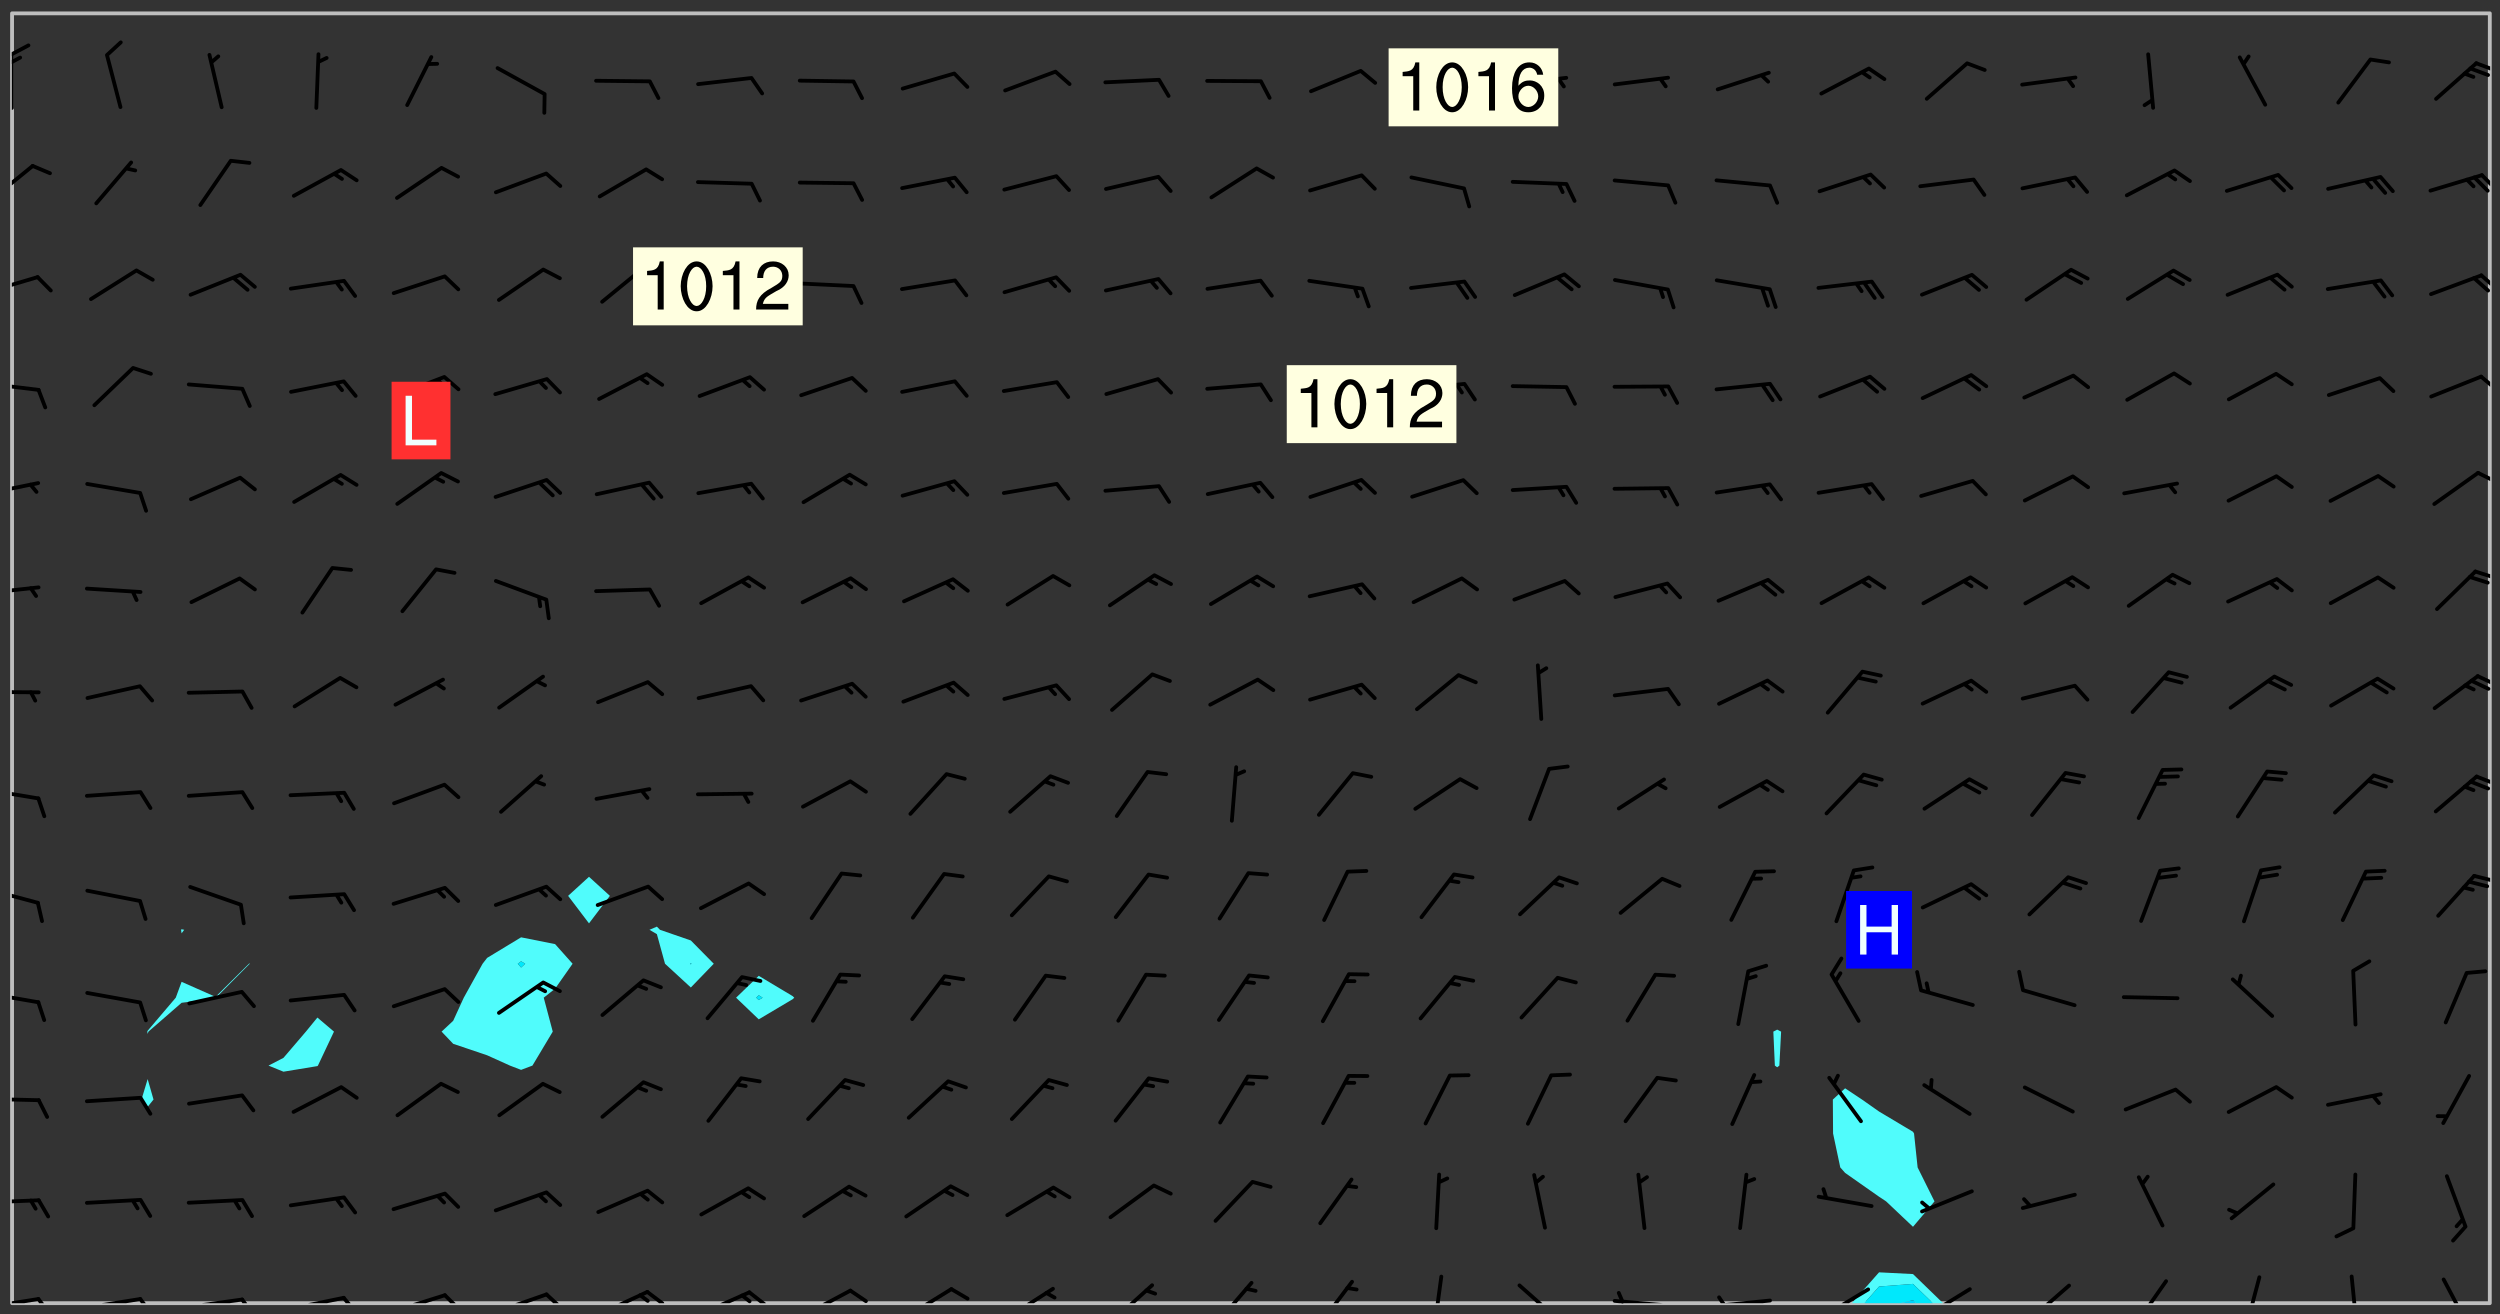 <svg xmlns="http://www.w3.org/2000/svg" role="img" xmlns:xlink="http://www.w3.org/1999/xlink" viewBox="142.45 309.95 326.84 171.84"><rect x="142.45" y="309.95" width="326.84" height="171.84" fill="#333333" stroke="none"/><defs><clipPath id="clip2"><path d="M 144 311.672 L 145 311.672 L 145 480.328 L 144 480.328 Z M 144 311.672"/></clipPath><clipPath id="clip3"><path d="M 144 311.672 L 468 311.672 L 468 480.328 L 144 480.328 Z M 144 311.672"/></clipPath><clipPath id="clip4"><path d="M 384 476 L 397 476 L 397 480.328 L 384 480.328 Z M 384 476"/></clipPath><clipPath id="clip5"><path d="M 386 477 L 396 477 L 396 480.328 L 386 480.328 Z M 386 477"/></clipPath><clipPath id="clip6"><path d="M 390 479 L 393 479 L 393 480.328 L 390 480.328 Z M 390 479"/></clipPath><clipPath id="clip7"><path d="M 467 311.672 L 468 311.672 L 468 480.328 L 467 480.328 Z M 467 311.672"/></clipPath><clipPath id="clip8"><path d="M 144 479 L 148 479 L 148 480.328 L 144 480.328 Z M 144 479"/></clipPath><clipPath id="clip9"><path d="M 147 479 L 150 479 L 150 480.328 L 147 480.328 Z M 147 479"/></clipPath><clipPath id="clip10"><path d="M 153 479 L 162 479 L 162 480.328 L 153 480.328 Z M 153 479"/></clipPath><clipPath id="clip11"><path d="M 160 479 L 163 479 L 163 480.328 L 160 480.328 Z M 160 479"/></clipPath><clipPath id="clip12"><path d="M 166 479 L 175 479 L 175 480.328 L 166 480.328 Z M 166 479"/></clipPath><clipPath id="clip13"><path d="M 173 479 L 176 479 L 176 480.328 L 173 480.328 Z M 173 479"/></clipPath><clipPath id="clip14"><path d="M 180 479 L 188 479 L 188 480.328 L 180 480.328 Z M 180 479"/></clipPath><clipPath id="clip15"><path d="M 187 479 L 190 479 L 190 480.328 L 187 480.328 Z M 187 479"/></clipPath><clipPath id="clip16"><path d="M 193 479 L 201 479 L 201 480.328 L 193 480.328 Z M 193 479"/></clipPath><clipPath id="clip17"><path d="M 200 479 L 203 479 L 203 480.328 L 200 480.328 Z M 200 479"/></clipPath><clipPath id="clip18"><path d="M 207 478 L 215 478 L 215 480.328 L 207 480.328 Z M 207 478"/></clipPath><clipPath id="clip19"><path d="M 213 478 L 216 478 L 216 480.328 L 213 480.328 Z M 213 478"/></clipPath><clipPath id="clip20"><path d="M 220 478 L 228 478 L 228 480.328 L 220 480.328 Z M 220 478"/></clipPath><clipPath id="clip21"><path d="M 226 478 L 230 478 L 230 480.328 L 226 480.328 Z M 226 478"/></clipPath><clipPath id="clip22"><path d="M 225 479 L 228 479 L 228 480.328 L 225 480.328 Z M 225 479"/></clipPath><clipPath id="clip23"><path d="M 233 478 L 241 478 L 241 480.328 L 233 480.328 Z M 233 478"/></clipPath><clipPath id="clip24"><path d="M 240 478 L 243 478 L 243 480.328 L 240 480.328 Z M 240 478"/></clipPath><clipPath id="clip25"><path d="M 239 479 L 241 479 L 241 480.328 L 239 480.328 Z M 239 479"/></clipPath><clipPath id="clip26"><path d="M 247 478 L 254 478 L 254 480.328 L 247 480.328 Z M 247 478"/></clipPath><clipPath id="clip27"><path d="M 253 478 L 256 478 L 256 480.328 L 253 480.328 Z M 253 478"/></clipPath><clipPath id="clip28"><path d="M 260 478 L 268 478 L 268 480.328 L 260 480.328 Z M 260 478"/></clipPath><clipPath id="clip29"><path d="M 273 478 L 281 478 L 281 480.328 L 273 480.328 Z M 273 478"/></clipPath><clipPath id="clip30"><path d="M 287 477 L 294 477 L 294 480.328 L 287 480.328 Z M 287 477"/></clipPath><clipPath id="clip31"><path d="M 301 477 L 307 477 L 307 480.328 L 301 480.328 Z M 301 477"/></clipPath><clipPath id="clip32"><path d="M 314 477 L 320 477 L 320 480.328 L 314 480.328 Z M 314 477"/></clipPath><clipPath id="clip33"><path d="M 329 476 L 332 476 L 332 480.328 L 329 480.328 Z M 329 476"/></clipPath><clipPath id="clip34"><path d="M 340 477 L 347 477 L 347 480.328 L 340 480.328 Z M 340 477"/></clipPath><clipPath id="clip35"><path d="M 353 479 L 361 479 L 361 480.328 L 353 480.328 Z M 353 479"/></clipPath><clipPath id="clip36"><path d="M 353 478 L 355 478 L 355 480.328 L 353 480.328 Z M 353 478"/></clipPath><clipPath id="clip37"><path d="M 366 479 L 375 479 L 375 480.328 L 366 480.328 Z M 366 479"/></clipPath><clipPath id="clip38"><path d="M 366 479 L 369 479 L 369 480.328 L 366 480.328 Z M 366 479"/></clipPath><clipPath id="clip39"><path d="M 380 478 L 387 478 L 387 480.328 L 380 480.328 Z M 380 478"/></clipPath><clipPath id="clip40"><path d="M 380 480 L 382 480 L 382 480.328 L 380 480.328 Z M 380 480"/></clipPath><clipPath id="clip41"><path d="M 393 478 L 401 478 L 401 480.328 L 393 480.328 Z M 393 478"/></clipPath><clipPath id="clip42"><path d="M 391 480 L 395 480 L 395 480.328 L 391 480.328 Z M 391 480"/></clipPath><clipPath id="clip43"><path d="M 407 477 L 414 477 L 414 480.328 L 407 480.328 Z M 407 477"/></clipPath><clipPath id="clip44"><path d="M 421 477 L 426 477 L 426 480.328 L 421 480.328 Z M 421 477"/></clipPath><clipPath id="clip45"><path d="M 435 476 L 439 476 L 439 480.328 L 435 480.328 Z M 435 476"/></clipPath><clipPath id="clip46"><path d="M 449 476 L 451 476 L 451 480.328 L 449 480.328 Z M 449 476"/></clipPath><clipPath id="clip47"><path d="M 461 476 L 466 476 L 466 480.328 L 461 480.328 Z M 461 476"/></clipPath><clipPath id="clip48"><path d="M 144 466 L 148 466 L 148 468 L 144 468 Z M 144 466"/></clipPath><clipPath id="clip49"><path d="M 144 453 L 148 453 L 148 455 L 144 455 Z M 144 453"/></clipPath><clipPath id="clip50"><path d="M 144 439 L 148 439 L 148 442 L 144 442 Z M 144 439"/></clipPath><clipPath id="clip51"><path d="M 144 425 L 148 425 L 148 429 L 144 429 Z M 144 425"/></clipPath><clipPath id="clip52"><path d="M 465 424 L 468 424 L 468 426 L 465 426 Z M 465 424"/></clipPath><clipPath id="clip53"><path d="M 144 412 L 148 412 L 148 415 L 144 415 Z M 144 412"/></clipPath><clipPath id="clip54"><path d="M 465 411 L 468 411 L 468 413 L 465 413 Z M 465 411"/></clipPath><clipPath id="clip55"><path d="M 144 400 L 148 400 L 148 401 L 144 401 Z M 144 400"/></clipPath><clipPath id="clip56"><path d="M 466 398 L 468 398 L 468 400 L 466 400 Z M 466 398"/></clipPath><clipPath id="clip57"><path d="M 465 398 L 468 398 L 468 401 L 465 401 Z M 465 398"/></clipPath><clipPath id="clip58"><path d="M 144 386 L 148 386 L 148 388 L 144 388 Z M 144 386"/></clipPath><clipPath id="clip59"><path d="M 465 384 L 468 384 L 468 386 L 465 386 Z M 465 384"/></clipPath><clipPath id="clip60"><path d="M 144 372 L 148 372 L 148 375 L 144 375 Z M 144 372"/></clipPath><clipPath id="clip61"><path d="M 466 371 L 468 371 L 468 374 L 466 374 Z M 466 371"/></clipPath><clipPath id="clip62"><path d="M 144 359 L 148 359 L 148 362 L 144 362 Z M 144 359"/></clipPath><clipPath id="clip63"><path d="M 466 358 L 468 358 L 468 362 L 466 362 Z M 466 358"/></clipPath><clipPath id="clip64"><path d="M 144 345 L 148 345 L 148 349 L 144 349 Z M 144 345"/></clipPath><clipPath id="clip65"><path d="M 466 345 L 468 345 L 468 348 L 466 348 Z M 466 345"/></clipPath><clipPath id="clip66"><path d="M 144 331 L 147 331 L 147 337 L 144 337 Z M 144 331"/></clipPath><clipPath id="clip67"><path d="M 466 332 L 468 332 L 468 335 L 466 335 Z M 466 332"/></clipPath><clipPath id="clip68"><path d="M 144 316 L 145 316 L 145 325 L 144 325 Z M 144 316"/></clipPath><clipPath id="clip69"><path d="M 144 315 L 147 315 L 147 318 L 144 318 Z M 144 315"/></clipPath><clipPath id="clip70"><path d="M 144 317 L 146 317 L 146 319 L 144 319 Z M 144 317"/></clipPath><clipPath id="clip71"><path d="M 465 317 L 468 317 L 468 320 L 465 320 Z M 465 317"/></clipPath><g id="surface1319" clip-path="url(#clip1)"><path fill="#fff" fill-opacity="0" fill-rule="evenodd" d="M 0 0 L 1000 0 L 1000 1000 L 0 1000 Z M 0 0"/><path fill="#d3d3d3" fill-opacity="0" fill-rule="evenodd" d="M162.152 355.867L161.918 356.16 161.977 356.395 162.094 356.566 162.27 356.801 162.562 357.148 162.676 357.207 162.793 357.035 162.852 356.801 163.027 356.625 163.492 356.449 164.191 356.449 164.426 356.742 164.715 357.559 164.773 357.734 164.949 357.965 165.301 358.199 166 358.898 166.172 359.074 166.406 359.422 166.641 359.832 166.93 360.414 167.34 360.879 167.57 361.113 167.805 361.289 167.922 361.52 168.098 361.812 168.27 362.977 168.27 363.211 168.328 363.5 168.387 363.617 168.504 363.734 168.852 364.145 168.969 364.316 169.145 364.492 169.32 364.727 169.438 364.898 169.609 365.25 169.668 365.484 169.902 365.891 170.137 365.832 169.961 366.008 169.902 366.938 169.32 366.938 169.086 366.824 168.738 366.938 168.621 367.055 168.562 367.348 168.504 367.523 168.387 367.695 167.922 367.988 167.863 368.223 167.805 368.336 167.805 368.98 167.863 369.152 167.863 369.562 167.922 369.621 167.922 370.027 167.98 370.434 168.098 370.609 168.156 370.668 168.387 371.309 168.328 371.602 168.328 372.301 168.27 372.883 168.27 373.117 168.211 373.348 168.156 373.699 168.156 375.621 168.211 375.738 168.637 375.738 168.27 375.855 168.246 376.207 169.137 377.375 170.879 377.914 172.219 378.273 172.219 378.812 172.309 379.621 172.844 380.336 174.363 380.605 175.254 380.52 175.344 381.684 175.879 381.863 177.039 381.684 179.094 380.699 180.254 380.336 182.133 380.16 183.828 379.98 183.648 380.699 182.133 380.785 180.883 380.875 180.078 381.145 179.004 381.953 179.273 382.672 179.809 383.57 179.629 384.195 179.363 385.004 179.629 386.082 180.254 386.98 181.059 387.16 182.309 386.98 182.043 387.703 182.141 388.207 182.195 388.5 182.195 388.672 182.254 388.965 182.254 389.371 182.43 389.488 182.781 389.605 183.188 389.605 183.48 389.43 183.594 389.312 183.652 389.195 183.77 388.965 183.828 388.789 184.18 388.324 184.41 388.148 184.586 388.09 184.762 388.148 184.82 388.324 184.938 389.312 184.992 389.781 185.051 389.953 185.168 390.188 185.344 390.246 186.16 390.305 186.449 390.305 186.566 390.539 186.625 390.945 186.684 391.297 186.684 392.402 186.801 392.695 186.918 393.043 187.207 393.742 187.383 394.094 187.965 394.848 188.316 395.023 188.488 395.082 188.957 395.316 189.598 395.781 189.945 396.016 190.238 396.191 190.531 396.246 190.762 396.309 191.578 396.656 191.871 396.832 191.984 397.004 192.336 397.355 192.453 397.531 192.977 398.172 192.977 398.461 193.035 398.812 193.035 399.16 193.094 399.512 193.152 399.801 193.27 399.859 193.441 399.918 193.617 399.918 194.199 400.152 194.375 400.27 194.551 400.559 194.727 400.793 194.84 401.027 195.133 401.258 195.25 401.375 195.25 401.785 195.309 401.84 195.598 402.074 195.832 402.191 195.891 402.309 196.008 402.48 196.066 402.598 196.297 402.832 196.355 403.008 196.59 403.066 196.707 403.125 196.59 403.238 196.531 403.355 196.531 403.473 196.414 403.766 196.297 404.055 196.297 404.637 196.473 404.754 196.59 404.812 196.648 404.93 196.766 405.047 196.879 405.105 197.055 405.453 197.113 405.805 197.172 406.211 197.172 406.387 197.113 406.562 196.996 407.262 196.996 407.434 197.113 407.609 197.406 407.902 197.812 407.902 197.988 408.02 198.105 408.191 198.223 408.484 198.223 408.719 197.695 408.719 197.465 408.484 197.23 408.484 197.055 408.543 196.996 409.242 197.055 409.59 197.172 409.766 197.348 410.176 197.465 410.406 197.754 410.875 197.93 410.93 198.453 410.93 198.688 410.988 199.445 411.629 199.504 411.922 199.504 412.156 199.562 412.215 199.793 412.562 199.793 412.914 199.676 413.086 199.676 413.379 199.969 413.668 200.262 413.844 200.434 413.902 200.727 414.078 201.02 414.195 201.602 414.602 201.891 414.836 202.184 415.012 202.402 415.172 202.418 415.184 202.648 415.359 203.289 415.883 203.465 416.117 203.582 416.293 203.758 416.469 203.871 416.641 203.871 417.281 203.988 417.457 204.457 417.574 205.039 417.691 205.273 417.75 205.504 417.863 205.797 417.98 205.91 418.039 206.496 418.391 206.785 418.562 206.961 418.625 207.137 418.68 207.312 418.738 208.012 419.09 208.301 419.266 208.535 419.32 208.824 419.496 209.059 419.613 209.699 420.02 209.992 420.137 210.164 420.195 210.398 420.254 210.809 420.312 211.039 420.371 211.273 420.488 211.332 420.66 210.922 420.836 211.391 420.895 211.449 421.188 211.562 421.422 211.738 421.477 211.973 421.535 212.148 421.594 212.555 421.711 213.195 421.945 213.312 422.117 213.371 422.352 213.371 422.527 213.312 422.645 213.254 423.051 213.488 423.285 213.605 423.344 213.953 423.461 214.594 423.691 214.77 423.809 215.059 423.926 215.234 424.102 215.469 424.566 216.051 425.672 216.227 425.848 216.574 426.023 216.75 426.141 217.102 426.258 218.148 426.781 218.383 426.84 218.848 426.953 219.141 427.012 219.605 427.188 220.363 427.77 220.598 428.004 220.945 428.469 221.121 428.645 221.41 428.879 222.227 429.578 222.52 429.754 222.809 430.043 223.102 430.219 223.395 430.508 224.09 431.148 224.266 431.324 224.559 431.559 224.848 431.793 225.316 432.082 225.957 432.664 226.305 432.898 226.539 433.191 226.887 433.539 227.238 434.004 228.172 434.996 228.52 435.402 228.637 435.578 228.871 435.637 228.984 435.754 229.629 435.93 229.859 436.043 230.094 436.102 230.387 436.277 230.617 436.395 231.551 437.094 231.957 437.5 232.191 437.676 232.598 437.852 232.832 437.969 233.648 438.316 233.996 438.551 234.23 438.668 234.523 438.957 234.754 439.074 235.512 439.426 235.863 439.598 236.094 439.656 236.387 439.773 236.621 439.832 237.492 440.008 238.309 440.008 238.777 440.238 238.949 440.297 239.824 440.996 240.289 441.113 240.582 441.172 240.758 441.23 240.988 441.289 241.457 441.348 241.805 441.406 242.156 441.465 242.562 441.523 242.855 441.523 243.027 441.582 243.027 441.812 243.203 441.988 243.496 441.988 243.844 442.047 244.195 442.105 244.895 442.223 245.535 442.223 246 441.988 246.293 441.812 246.465 441.695 246.875 441.523 247.164 441.348 248.098 440.883 248.566 440.59 249.09 440.297 249.555 440.125 250.02 439.949 251.07 439.484 251.359 439.367 251.77 439.25 252.059 439.133 252.586 438.957 254.102 438.258 254.684 437.91 254.973 437.852 255.266 437.793 255.613 437.676 256.488 437.445 256.84 437.328 256.953 437.328 257.188 437.27 258.062 437.035 258.297 436.977 259.109 436.977 259.461 436.918 260.277 436.801 260.449 436.742 260.801 436.688 261.094 436.629 261.324 436.57 262.141 436.395 262.316 436.336 262.664 436.336 262.898 436.277 263.363 436.16 264.121 435.988 264.355 435.93 264.703 435.93 265.113 435.812 265.402 435.754 266.688 435.695 266.977 435.695 267.387 435.637 267.617 435.578 267.793 435.578 268.668 435.461 269.074 435.461 269.484 435.344 269.832 435.344 270.184 435.23 271.055 435.172 272.805 435.172 273.852 435.461 274.262 435.578 274.551 435.695 274.902 435.812 275.191 435.93 276.242 436.102 276.531 436.16 276.824 436.16 277.117 436.219 277.289 436.277 277.699 436.336 277.871 436.395 277.988 436.453 278.105 436.453 278.223 436.512 278.574 436.57 278.688 436.57 279.098 436.637 281.02 437.031 282.945 437.426 284.465 437.875 286.16 438.594 288.305 439.398 289.91 438.68 291.34 437.875 292.5 436.797 293.75 436.348 296.785 435.629 298.66 435.27 300.805 433.922 303.039 432.668 305.539 431.41 307.234 430.961 309.02 430.781 310.18 430.512 310.805 431.051 312.145 430.781 312.859 429.793 313.844 428.449 314.289 428.27 315.094 427.91 316.969 427.371 318.754 426.922 320.004 426.652 321.164 426.562 322.863 426.473 324.824 426.203 326.074 426.113 326.613 426.113 327.238 426.023 328.129 426.023 330.273 425.844 332.684 425.664 335.273 425.574 336.969 425.754 338.578 425.844 340.008 426.203 341.168 426.922 343.043 427.91 344.203 429.438 344.469 430.152 345.098 430.242 345.453 431.141 345.988 431.68 346.523 433.207 347.598 433.566 348.133 433.566 347.328 434.102 347.418 435.809 348.133 438.504 349.023 439.309 349.918 440.297 350.633 441.555 352.418 442.094 353.938 441.914 354.293 443.258 355.902 442.453 356.883 441.914 357.152 442.184 357.469 441.969 357.688 441.824 358.488 442.273 358.938 441.914 359.293 441.914 359.828 441.645 360.367 440.926 360.902 440.656 361.527 439.668 362.688 440.117 363.527 440.488 364.922 441.105 366.617 440.926 368.223 440.926 370.008 441.016 370.188 439.309 370.723 437.965 371.527 438.234 372.02 439.082 372.422 439.488 372.332 440.027 372.332 440.387 373.047 440.836 373.758 440.566 375.188 440.566 375.547 441.555 375.992 442.812 376.707 444.156 377.957 444.785 379.652 445.414 380.367 445.234 380.547 444.695 381.527 444.605 381.977 444.965 382.062 446.223 381.797 446.852 381.262 447.031 381.262 447.57 381.977 448.555 382.242 449.094 383.227 450.082 384.027 451.16 383.762 451.52 383.672 452.418 383.047 454.75 382.691 456.816 382.602 458.609 382.422 459.328 382.332 459.867 382.332 461.305 381.352 463.188 380.992 464.895 380.457 465.793 379.652 466.961 379.387 467.5 381.441 468.754 381.527 469.113 381.172 469.652 381.082 469.473 381.082 470.281 381.172 471.719 380.727 472.434 379.652 472.527 379.387 473.242 379.922 474.141 380.727 474.859 381.887 475.668 383.227 475.938 383.672 476.297 383.316 476.746 381.527 476.656 380.277 476.207 379.562 475.488 378.938 475.398 378.762 478.988 378.574 480.297 467.934 480.297 467.934 311.703 412.664 311.703 412.664 360.785 413.426 360.91 416.715 361.453 418.738 364.289 418.738 367.043 421.09 367.375 423.438 367.707 427.488 367.707 426.109 371.867 424.086 372.574 422.062 373.277 421.52 373.621 418.926 375.238 418.738 375.355 416.715 373.277 415.984 370.535 413.312 368.457 411.938 364.957 411.871 364.875 409.914 362.203 412.664 360.785 412.664 311.703 294.422 311.703 294.422 403.117 294.539 403.148 294.672 403.16 294.746 403.234 294.852 403.281 294.941 403.34 295.027 403.398 295.117 403.457 295.414 403.754 295.473 403.844 295.504 403.961 295.531 404.078 295.547 404.215 295.516 404.332 295.457 404.422 295.398 404.508 295.355 404.613 295.309 404.715 295.281 404.836 295.281 404.98 295.457 405.25 295.605 405.398 295.68 405.484 295.754 405.559 295.797 405.664 295.859 405.754 295.918 405.84 295.961 405.945 296.02 406.035 296.066 406.137 296.109 406.242 296.168 406.328 296.285 406.508 296.359 406.582 296.422 406.668 296.48 406.758 296.523 406.863 296.582 406.953 296.641 407.039 296.703 407.129 296.762 407.219 296.805 407.32 296.922 407.5 296.996 407.574 297.055 407.66 297.129 407.734 297.219 407.793 297.324 407.84 297.473 407.84 297.605 407.824 297.738 407.84 297.84 407.793 297.914 407.719 297.961 407.617 297.945 407.484 297.945 407.336 297.898 407.23 297.871 407.113 297.824 407.012 297.797 406.891 297.754 406.789 297.691 406.699 297.648 406.598 297.605 406.492 297.574 406.375 297.559 406.242 297.547 406.105 297.633 406.047 297.691 405.961 297.812 405.93 297.855 406.035 297.871 406.168 297.871 406.285 297.93 406.387 297.988 406.477 298.078 406.535 298.227 406.684 298.285 406.773 298.328 406.879 298.316 406.98 298.402 407.039 298.508 407.086 298.594 407.145 298.684 407.203 298.758 407.277 298.641 407.305 298.535 407.352 298.449 407.41 298.375 407.484 298.316 407.574 298.254 407.66 298.227 407.781 298.18 407.883 298.137 407.988 298.105 408.105 298.094 408.238 298.078 408.371 298.078 408.52 298.105 408.637 298.152 408.742 298.195 408.844 298.254 408.934 298.328 409.008 298.418 409.066 298.492 409.141 298.582 409.199 298.641 409.289 298.684 409.395 298.73 409.496 298.848 409.527 298.98 409.543 299.129 409.543 299.246 409.512 299.352 409.555 299.395 409.66 299.441 409.762 299.469 409.883 299.5 410 299.527 410.117 299.559 410.238 299.586 410.355 299.691 410.398 299.793 410.445 299.926 410.43 300.074 410.578 300.137 410.664 300.211 410.738 300.281 410.812 300.371 410.875 300.477 410.918 300.578 410.961 300.695 410.992 300.832 411.008 300.949 410.977 301.023 410.902 301.051 410.785 301.039 410.652 301.008 410.531 300.98 410.414 301.023 410.309 301.141 410.309 301.23 410.371 301.348 410.398 301.496 410.398 301.629 410.414 301.777 410.414 301.91 410.43 302.043 410.414 302.191 410.414 302.324 410.398 302.457 410.387 302.594 410.398 302.711 410.371 302.844 410.355 303.035 410.297 302.977 410.473 302.961 410.605 302.934 410.727 302.918 410.859 302.859 410.945 302.727 410.961 302.621 411.008 302.516 411.051 302.398 411.082 302.281 411.109 302.016 411.141 301.867 411.141 301.734 411.156 301.66 411.23 301.719 411.316 301.867 411.465 301.984 411.645 302.059 411.715 302.148 411.777 302.238 411.836 302.324 411.895 302.414 411.953 302.516 411.996 302.621 412.059 302.727 412.102 302.812 412.16 302.918 412.207 303.02 412.25 303.199 412.367 303.258 412.457 303.215 412.559 303.168 412.664 303.184 412.797 303.406 413.02 303.465 413.109 303.508 413.211 303.539 413.332 303.582 413.434 303.598 413.566 303.629 413.684 303.641 413.82 303.672 413.938 303.82 414.086 303.922 414.129 304.027 414.172 304.145 414.203 304.277 414.219 304.414 414.234 304.531 414.234 304.648 414.203 304.738 414.145 304.781 414.039 304.828 413.938 304.871 413.832 304.902 413.715 304.914 413.582 304.914 413.434 304.902 413.301 304.887 413.168 304.855 413.051 304.812 412.945 304.766 412.84 304.723 412.738 304.68 412.633 304.664 412.5 304.68 412.367 304.707 412.25 304.738 412.133 304.766 412.012 304.812 411.91 304.902 411.852 304.988 411.789 305.062 411.715 305.152 411.656 305.375 411.434 305.434 411.348 305.508 411.273 305.625 411.094 305.684 411.008 305.684 410.859 305.609 410.785 305.508 410.738 305.402 410.695 305.301 410.652 305.242 410.562 305.195 410.457 305.168 410.34 305.258 410.281 305.375 410.25 305.477 410.207 305.656 410.09 305.805 409.941 305.816 409.809 305.805 409.703 305.715 409.645 305.582 409.66 305.434 409.66 305.301 409.676 305.168 409.66 305.047 409.629 304.961 409.57 304.887 409.496 304.828 409.406 304.766 409.32 304.648 409.141 304.59 409.055 304.621 408.934 304.707 408.875 304.828 408.844 304.887 408.758 304.887 408.637 304.855 408.52 304.797 408.43 304.738 408.344 304.691 408.238 304.664 408.121 304.648 407.988 304.707 407.898 304.781 407.824 304.871 407.766 304.988 407.586 305.062 407.512 305.121 407.426 305.27 407.277 305.391 407.246 305.523 407.23 305.656 407.246 305.73 407.32 305.773 407.426 305.789 407.559 305.758 407.676 305.641 407.707 305.508 407.719 305.359 407.867 305.316 407.973 305.27 408.074 305.242 408.195 305.211 408.312 305.211 408.461 305.242 408.578 305.285 408.684 305.344 408.773 305.418 408.844 305.492 408.918 305.609 408.949 305.73 408.977 305.848 408.949 305.98 408.934 306.098 408.934 306.188 408.992 306.262 409.066 306.309 409.172 306.367 409.258 306.469 409.305 306.602 409.32 306.707 409.363 306.793 409.422 306.781 409.527 306.707 409.602 306.527 409.719 306.469 409.809 306.379 409.867 306.309 409.941 306.234 410.016 306.172 410.105 306.145 410.223 306.129 410.355 306.145 410.488 306.129 410.621 306.129 410.77 306.145 410.902 306.172 411.02 306.203 411.141 306.277 411.215 306.367 411.273 306.453 411.332 306.543 411.391 306.66 411.422 306.66 411.508 306.559 411.555 306.469 411.613 306.203 411.645 306.086 411.672 305.938 411.672 305.832 411.715 305.73 411.762 305.672 411.852 305.609 412.086 305.598 412.219 305.566 412.34 305.551 412.473 305.551 412.766 305.539 412.898 305.551 413.035 305.566 413.168 305.699 413.184 305.832 413.195 305.953 413.227 306.039 413.285 306.113 413.359 306.16 413.465 306.203 413.566 306.219 413.699 306.219 414.145 306.203 414.277 306.203 414.723 306.234 414.988 306.262 415.105 306.277 415.238 306.309 415.355 306.395 415.566 306.426 415.832 306.426 415.98 306.395 416.098 306.367 416.215 306.336 416.336 306.309 416.453 306.277 416.57 306.246 416.691 306.234 416.824 306.219 416.957 306.309 417.016 306.426 416.984 306.527 417 306.574 417.105 306.543 417.371 306.543 417.812 306.5 417.918 306.453 418.023 306.41 418.125 306.367 418.23 306.309 418.316 306.277 418.438 306.234 418.555 306.203 418.672 306.188 418.805 306.203 418.938 306.262 419.027 306.367 419.074 306.453 419.133 306.512 419.219 306.5 419.355 306.469 419.473 306.426 419.574 306.426 420.02 306.41 420.152 306.41 420.301 306.379 420.418 306.336 420.523 306.309 420.641 306.262 420.746 306.219 420.848 306.188 420.969 306.16 421.086 306.129 421.219 306.098 421.336 306.07 421.453 306.027 421.559 305.996 421.676 305.965 421.797 305.953 421.93 305.938 422.062 305.938 422.359 305.965 422.477 305.965 422.625 306.012 423.023 306.039 423.141 306.098 423.23 306.219 423.262 306.367 423.262 306.5 423.246 306.559 423.336 306.559 423.453 306.5 423.543 306.41 423.602 306.309 423.645 306.203 423.691 306.113 423.75 306.027 423.809 305.891 423.824 305.773 423.793 305.641 423.777 305.539 423.824 305.477 423.91 305.465 424.047 305.449 424.18 305.418 424.297 305.391 424.414 305.375 424.547 305.344 424.668 305.344 424.965 305.359 425.098 305.391 425.215 305.391 425.363 305.402 425.496 305.402 425.645 305.375 425.762 305.328 425.863 305.301 425.984 305.27 426.102 305.211 426.191 305.137 426.266 305.035 426.309 304.93 426.355 304.812 426.383 304.691 426.414 304.59 426.367 304.648 426.281 304.754 426.234 304.781 426.117 304.812 426 304.84 425.879 304.871 425.762 304.871 425.613 304.887 425.48 304.855 425.363 304.812 425.258 304.707 425.273 304.633 425.348 304.531 425.391 304.441 425.453 304.367 425.527 304.324 425.629 304.309 425.762 304.277 425.879 304.25 426 304.219 426.117 304.191 426.234 304.16 426.355 304.133 426.473 304.102 426.59 304.059 426.695 303.969 426.754 303.879 426.754 303.762 426.723 303.73 426.637 303.746 426.5 303.715 426.383 303.715 426.234 303.703 426.102 303.703 425.953 303.641 425.719 303.613 425.598 303.57 425.496 303.523 425.391 303.465 425.305 303.406 425.215 303.363 425.109 303.301 425.023 303.152 424.875 303.082 424.801 302.977 424.754 302.871 424.711 302.77 424.668 302.473 424.371 302.383 424.297 302.297 424.238 302.191 424.195 302.102 424.133 302.016 424.074 301.91 424.031 301.82 423.973 301.734 423.91 301.66 423.84 301.555 423.793 301.469 423.734 301.363 423.691 301.273 423.629 301.172 423.586 301.066 423.543 300.98 423.484 300.875 423.438 300.77 423.395 300.668 423.348 300.578 423.289 300.477 423.246 300.371 423.203 300.281 423.141 300.164 423.113 300.031 423.098 299.898 423.113 299.75 423.113 299.617 423.129 299.5 423.098 299.41 423.039 299.336 422.965 299.246 422.906 299.145 422.859 298.996 422.859 298.875 422.832 298.773 422.789 298.699 422.715 298.582 422.535 298.492 422.477 298.391 422.434 298.301 422.371 298.195 422.328 298.105 422.27 298.02 422.211 297.914 422.164 297.855 422.078 297.797 421.988 297.754 421.883 297.707 421.781 297.633 421.707 297.547 421.648 297.473 421.574 297.383 421.516 297.16 421.293 297.117 421.188 297.086 420.922 297.191 420.879 297.336 420.879 297.441 420.922 297.516 420.996 297.605 421.055 297.691 421.113 297.797 421.16 297.887 421.219 298.035 421.367 298.105 421.441 298.254 421.59 298.316 421.676 298.391 421.75 298.477 421.809 298.551 421.883 298.641 421.945 298.73 422.004 298.816 422.062 299.086 422.238 299.188 422.285 299.293 422.328 299.395 422.371 299.441 422.297 299.5 422.211 299.574 422.137 299.645 422.062 299.75 422.105 299.824 422.18 299.883 422.27 299.926 422.371 299.973 422.477 300.016 422.582 300.137 422.609 300.254 422.582 300.328 422.492 300.371 422.387 300.43 422.297 300.504 422.223 300.609 422.18 300.727 422.152 300.859 422.164 300.949 422.223 301.098 422.371 301.156 422.461 301.199 422.566 301.246 422.668 301.289 422.773 301.332 422.875 301.438 422.922 301.543 422.965 301.676 422.98 301.762 422.922 301.82 422.832 301.895 422.758 302 422.715 302.117 422.742 302.223 422.789 302.324 422.832 302.43 422.875 302.531 422.922 302.711 423.039 302.711 423.156 302.695 423.289 302.711 423.422 302.727 423.559 302.785 423.645 302.887 423.691 303.008 423.719 303.125 423.75 303.273 423.75 303.391 423.719 303.449 423.629 303.629 423.512 303.688 423.422 303.762 423.348 303.82 423.262 303.938 423.082 304.117 422.965 304.234 422.996 304.324 423.055 304.367 423.129 304.352 423.262 304.352 423.379 304.441 423.438 304.59 423.438 304.723 423.422 304.855 423.41 305.121 423.379 305.227 423.336 305.344 423.305 305.465 423.277 305.539 423.203 305.609 423.129 305.672 423.039 305.656 422.934 305.609 422.832 305.508 422.789 305.402 422.773 305.285 422.801 305.02 422.832 304.871 422.832 304.797 422.758 304.707 422.699 304.59 422.668 304.473 422.641 304.34 422.625 304.191 422.625 304.059 422.641 303.762 422.641 303.656 422.594 303.508 422.445 303.465 422.344 303.406 422.254 303.629 422.031 303.715 421.973 303.82 421.93 303.938 421.898 304.07 421.883 304.203 421.898 304.34 421.914 304.441 421.957 304.574 421.945 304.664 421.883 304.766 421.84 304.828 421.75 304.781 421.648 304.691 421.59 304.574 421.559 304.473 421.516 304.414 421.426 304.352 421.336 304.352 421.219 304.367 421.086 304.473 421.039 304.547 420.969 304.547 420.848 304.457 420.789 304.426 420.672 304.516 420.613 304.59 420.539 304.633 420.434 304.691 420.344 304.738 420.242 304.754 420.109 304.754 419.961 304.707 419.855 304.664 419.754 304.574 419.695 304.441 419.68 304.34 419.637 304.203 419.621 304.086 419.59 303.641 419.59 303.508 419.574 303.375 419.562 303.242 419.547 303.125 419.516 302.977 419.516 302.844 419.5 302.711 419.488 302.445 419.457 302.324 419.414 302.238 419.355 302.164 419.281 302.164 419.133 302.176 419 302.281 418.953 302.383 418.91 302.516 418.895 302.668 418.895 302.801 418.879 303.094 418.879 303.215 418.91 303.316 418.953 303.406 419.012 303.641 419.074 303.762 419.027 303.852 418.969 303.953 418.926 304.086 418.91 304.191 418.953 304.293 419 304.426 419.012 304.547 418.984 304.691 418.984 304.812 418.953 304.93 418.926 305.035 418.879 305.109 418.805 305.195 418.746 305.344 418.598 305.402 418.512 305.449 418.406 305.477 418.289 305.492 418.184 305.391 418.141 305.301 418.082 305.184 418.051 305.078 418.008 304.988 417.945 304.914 417.859 304.84 417.785 304.738 417.742 304.633 417.695 304.531 417.652 304.473 417.562 304.426 417.461 304.34 417.25 304.277 417.164 304.219 417.074 304.145 417 304.059 416.941 303.789 416.941 303.672 416.973 303.582 417.031 303.48 417.074 303.348 417.09 303.242 417.074 303.215 416.957 303.152 416.867 303.035 416.836 302.934 416.793 302.785 416.645 302.754 416.527 302.738 416.422 302.812 416.348 302.992 416.23 303.109 416.203 303.227 416.172 303.363 416.188 303.465 416.23 303.57 416.273 303.672 416.32 303.777 416.363 303.895 416.395 304.027 416.41 304.145 416.438 304.277 416.453 304.383 416.438 304.473 416.379 304.398 416.305 304.293 416.262 304.219 416.188 304.145 416.098 303.996 415.949 303.91 415.891 303.82 415.832 303.746 415.758 303.656 415.699 303.555 415.652 303.434 415.625 303.332 415.578 303.227 415.535 303.109 415.504 303.008 415.461 302.887 415.43 302.738 415.43 302.621 415.461 302.516 415.504 302.43 415.566 302.25 415.684 302.164 415.742 302.074 415.801 301.969 415.848 301.883 415.906 301.777 415.949 301.676 415.992 301.57 416.039 301.496 416.113 301.438 416.203 301.379 416.289 301.332 416.395 301.273 416.48 301.199 416.555 301.066 416.543 300.949 416.512 300.832 416.512 300.758 416.586 300.668 416.645 300.594 416.719 300.504 416.777 300.418 416.836 300.312 416.883 300.211 416.926 300.074 416.941 299.973 416.898 299.824 416.75 299.719 416.703 299.633 416.703 299.527 416.75 299.426 416.793 299.305 416.824 299.188 416.793 299.113 416.719 299.113 416.602 299.145 416.48 299.219 416.41 299.277 416.32 299.352 416.246 299.469 416.215 299.574 416.172 299.867 416.172 300 416.156 300.137 416.141 300.238 416.098 300.328 416.039 300.43 415.992 300.52 415.934 300.652 415.922 300.742 415.98 300.875 415.992 300.965 415.934 301.051 415.875 301.156 415.832 301.246 415.773 301.332 415.711 301.422 415.652 301.57 415.504 301.629 415.418 301.688 415.328 301.793 415.285 301.926 415.27 302.043 415.297 302.164 415.328 302.223 415.27 302.281 415.18 302.312 414.914 302.34 414.797 302.445 414.809 302.578 414.824 302.68 414.781 302.77 414.723 302.828 414.633 302.902 414.559 302.961 414.469 303.008 414.367 303.02 414.234 303.008 414.102 302.961 413.996 302.812 413.848 302.754 413.758 302.695 413.672 302.652 413.566 302.652 413.121 302.668 412.988 302.668 412.84 302.68 412.707 302.621 412.648 302.531 412.707 302.43 412.664 302.25 412.547 302.164 412.488 302.102 412.398 302.043 412.309 301.969 412.234 301.883 412.176 301.762 412.207 301.66 412.219 301.555 412.266 301.469 412.324 301.363 412.367 301.215 412.516 301.125 412.574 301.039 412.633 300.949 412.695 300.844 412.738 300.711 412.754 300.711 412.633 300.816 412.59 300.934 412.559 301.008 412.488 301.051 412.383 301.051 412.234 301.023 412.117 300.875 411.969 300.742 411.953 300.594 411.953 300.477 411.984 300.371 412.027 300.27 412.07 300.18 412.133 300.062 412.16 299.988 412.086 300 411.953 299.957 411.852 299.914 411.746 299.824 411.688 299.707 411.715 299.586 411.746 299.469 411.777 299.367 411.82 299.246 411.852 299.145 411.895 299.039 411.938 298.949 411.996 298.848 412.012 298.848 411.895 298.863 411.762 298.805 411.672 298.73 411.715 298.582 411.863 298.523 411.953 298.449 412.027 298.402 412.133 298.359 412.234 298.285 412.309 298.227 412.398 298.152 412.473 298.094 412.559 298.02 412.633 297.93 412.695 297.855 412.766 297.781 412.84 297.68 412.855 297.547 412.871 297.441 412.828 297.441 412.707 297.59 412.559 297.633 412.457 297.691 412.367 297.738 412.266 297.781 412.16 297.84 412.07 297.871 411.953 297.914 411.852 297.945 411.73 297.973 411.613 298.02 411.508 298.062 411.406 298.105 411.301 298.18 411.23 298.27 411.168 298.359 411.109 298.461 411.066 298.758 411.066 299.023 411.035 299.129 410.992 299.055 410.918 298.938 410.887 298.832 410.844 298.742 410.785 298.641 410.738 298.551 410.68 298.449 410.637 298.344 410.594 298.254 410.531 298.168 410.473 298.062 410.43 297.961 410.387 297.84 410.355 297.723 410.324 297.621 410.281 297.5 410.25 297.398 410.207 297.309 410.148 297.266 410.043 297.25 409.91 297.352 409.867 297.484 409.852 297.621 409.867 297.754 409.852 297.855 409.809 297.914 409.719 297.93 409.613 297.84 409.555 297.766 409.48 297.664 409.438 297.574 409.379 297.426 409.23 297.383 409.125 297.367 408.992 297.367 408.699 297.309 408.609 297.219 408.551 297.145 408.477 297.102 408.371 297.07 408.254 297.012 408.164 296.938 408.09 296.82 408.062 296.746 407.988 296.656 407.93 296.566 407.867 296.48 407.809 296.406 407.734 296.348 407.648 296.301 407.543 296.215 407.484 296.066 407.336 295.871 407.277 295.738 407.293 295.637 407.336 295.562 407.41 295.516 407.512 295.473 407.617 295.414 407.707 295.355 407.793 295.059 408.09 294.969 408.148 294.883 408.148 294.82 408.062 294.777 407.957 294.809 407.84 294.867 407.75 294.895 407.633 294.883 407.5 294.793 407.438 294.688 407.484 294.57 407.512 294.453 407.543 294.184 407.719 294.082 407.766 293.965 407.793 293.859 407.84 293.77 407.898 293.668 407.941 293.609 407.855 293.562 407.75 293.578 407.617 293.625 407.512 293.695 407.438 293.77 407.367 293.828 407.277 293.828 407.129 293.785 407.023 293.547 407.023 293.445 407.07 293.414 407.188 293.387 407.305 293.355 407.426 293.281 407.469 293.148 407.484 293.074 407.438 293.031 407.336 292.988 407.23 292.941 407.129 292.898 407.023 292.777 407.055 292.676 407.098 292.543 407.113 292.426 407.145 292.32 407.188 292.23 407.246 292.129 407.293 292.008 407.32 291.875 407.336 291.773 407.293 291.715 407.203 291.668 407.098 291.625 406.996 291.582 406.891 291.582 406.773 291.641 406.684 291.727 406.625 291.906 406.508 292.008 406.461 292.113 406.418 292.219 406.359 292.32 406.316 292.41 406.254 292.512 406.211 292.617 406.152 292.719 406.105 292.809 406.047 292.914 406.004 293.016 405.961 293.105 405.898 293.207 405.855 293.344 405.84 293.461 405.871 293.562 405.914 293.684 405.945 293.785 405.988 293.891 406.035 293.992 406.078 294.098 406.121 294.199 406.168 294.305 406.211 294.406 406.254 294.512 406.301 294.598 406.359 294.703 406.402 294.82 406.434 294.926 406.477 295.027 406.523 295.117 406.582 295.223 406.625 295.324 406.668 295.43 406.715 295.547 406.742 295.648 406.789 295.77 406.816 295.918 406.816 296.004 406.758 296.02 406.656 296.078 406.566 296.051 406.449 295.977 406.375 295.859 406.195 295.785 406.121 295.695 406.047 295.516 405.93 295.43 405.871 295.324 405.828 295.223 405.781 294.953 405.605 294.895 405.516 294.82 405.441 294.762 405.352 294.719 405.25 294.688 405.133 294.672 404.996 294.672 404.434 294.66 404.301 294.645 404.168 294.613 404.051 294.598 403.918 294.586 403.785 294.555 403.664 294.332 403.441 294.273 403.355 294.258 403.25 294.289 403.133 294.422 403.117 294.422 311.703 172.992 311.703 172.992 313.156 172.934 313.391 172.582 314.441 172.41 314.965 172.293 315.312 172.117 315.723 172 315.895 171.766 316.188 171.535 316.246 171.184 316.246 171.066 316.305 170.836 316.711 170.836 317.004 170.953 317.18 171.184 317.41 171.301 317.645 171.941 318.402 172.234 318.867 172.41 319.102 172.641 319.453 172.875 319.801 173.516 320.617 173.691 321.082 173.863 321.492 173.98 322.188 174.156 322.656 174.273 324.055 174.332 324.52 174.332 325.395 174.449 326.441 174.449 331.223 174.391 331.688 174.039 332.969 173.863 333.492 173.75 333.902 173.398 334.832 172.934 336 172.699 336.582 172.582 336.758 172.41 337.105 172.234 337.512 171.883 338.328 171.824 338.621 171.711 338.914 171.594 339.203 171.535 339.379 171.418 340.254 171.359 340.66 171.301 340.777 171.242 340.953 171.184 341.125 170.953 341.652 170.836 341.824 170.836 342.059 170.719 342.293 170.66 342.465 170.484 343.051 170.484 343.34 170.426 343.516 170.426 343.809 170.367 343.922 170.309 344.449 170.309 344.621 170.254 344.855 170.254 347.477 170.078 348.293 169.961 348.469 169.785 348.703 169.668 348.875 169.555 349.109 168.969 350.043 168.738 350.332 168.445 350.797 168.27 351.031 167.98 351.383 167.629 352.082 167.516 352.312 167.34 352.723 167.164 352.953 166.758 353.48 165.941 354.18 165.648 354.352 165.359 354.586 165.184 354.703 165.008 354.879 164.484 355.285 163.957 355.461 163.785 355.637 163.551 355.691 162.91 355.867 162.152 355.867M174.363 386.891L173.289 387.34 173.648 388.234 174.898 387.52 175.344 386.98 174.363 386.891"/><path fill="#d3d3d3" fill-opacity="0" fill-rule="evenodd" d="M201.508 416.598L200.613 416.598 201.062 417.227 202.043 417.586 202.848 417.496 203.293 416.508 203.117 416.598 202.402 416.242 201.508 416.598M356.129 475.668L356.07 475.145 356.07 474.852 356.184 474.559 356.242 474.328 356.711 473.859 356.824 473.859 356.941 473.746 357.059 473.688 357.234 473.688 357.469 473.629 357.816 473.629 358.051 473.688 358.168 473.746 358.398 473.918 358.457 474.094 358.574 474.676 358.574 474.969 358.457 475.145 358.285 475.434 358.109 475.609 357.582 476.133 357.352 476.367 357.234 476.426 357.059 476.426 356.941 476.367 356.535 476.074 356.359 475.957 356.242 475.898 356.184 475.785 356.129 475.668M362.77 464.711L362.711 464.539 362.711 463.43 362.77 463.258 362.945 463.199 363.117 463.141 363.293 463.141 363.527 463.082 363.645 463.141 363.703 463.84 363.645 464.012 363.527 464.188 363.41 464.246 363.176 464.77 363.062 464.828 362.828 464.828 362.77 464.711M372.383 450.32L372.266 450.145 372.266 449.445 372.559 448.57 372.676 448.398 372.852 448.047 372.965 447.816 373.082 447.523 373.434 446.766 373.551 446.535 373.723 446.301 373.898 446.301 374.016 446.242 374.656 446.242 374.773 446.301 375.008 446.535 375.18 446.648 375.531 446.941 375.648 447.059 375.762 447.234 375.762 447.348 375.879 447.406 375.996 447.523 375.996 448.223 375.938 448.398 375.938 448.629 375.879 448.805 375.531 449.855 375.414 450.086 375.297 450.32 375.18 450.379 374.949 450.613 374.309 450.902 373.434 450.902 373.023 450.785 372.383 450.32"/><path fill="none" stroke="#bebebe" stroke-linecap="round" stroke-linejoin="round" stroke-miterlimit="10" stroke-width=".5" d="M 431.957 354.305 L 108.027 354.305 L 108.027 185.68 L 431.957 185.68 L 431.957 354.305" transform="matrix(1 0 0 -1 36 666)"/><g clip-path="url(#clip2)"><path fill="#fff" fill-opacity="0" fill-rule="evenodd" d="M 144 475.891 L 144 480.328 L 144.004 480.328 L 144 480.328 L 144 311.672 L 144.004 311.672 L 144 311.672 L 144 475.891"/></g><g clip-path="url(#clip3)"><path fill="#fff" fill-opacity="0" fill-rule="evenodd" d="M 144.004 480.328 L 144.004 311.672 L 166.191 311.672 L 166.191 431.434 L 166.121 431.508 L 166.191 431.969 L 166.531 431.508 L 166.191 431.434 L 166.191 311.672 L 175.066 311.672 L 175.066 435.891 L 174.996 435.945 L 170.629 440.273 L 166.191 438.309 L 165.43 440.383 L 161.754 444.703 L 161.707 444.82 L 161.754 445.121 L 161.754 451.023 L 160.949 453.699 L 161.754 454.656 L 162.52 453.699 L 161.754 451.023 L 161.754 445.121 L 161.855 444.82 L 166.191 441.051 L 170.629 440.488 L 170.688 440.383 L 175.066 435.98 L 175.094 435.945 L 175.066 435.891 L 175.066 311.672 L 183.945 311.672 L 183.945 442.98 L 182.441 444.82 L 179.508 448.25 L 177.555 449.262 L 179.508 450.059 L 183.945 449.328 L 184.016 449.262 L 186.113 444.82 L 183.945 442.98 L 183.945 311.672 L 210.574 311.672 L 210.574 432.492 L 206.137 435.18 L 205.543 435.945 L 203.082 440.383 L 201.699 443.402 L 200.18 444.82 L 201.699 446.414 L 206.137 447.914 L 209.121 449.262 L 210.574 449.82 L 212.059 449.262 L 214.715 444.82 L 213.535 440.383 L 215.016 439.211 L 217.309 435.945 L 215.016 433.375 L 210.574 432.492 L 210.574 311.672 L 219.453 311.672 L 219.453 424.578 L 216.723 427.07 L 219.453 430.668 L 222.184 427.07 L 219.453 424.578 L 219.453 311.672 L 228.328 311.672 L 228.328 431.094 L 227.359 431.508 L 228.328 432.078 L 229.391 435.945 L 232.766 439.051 L 235.766 435.945 L 232.766 432.902 L 228.734 431.508 L 228.328 431.094 L 228.328 311.672 L 241.645 311.672 L 241.645 437.527 L 238.684 440.383 L 241.645 443.215 L 246.082 440.582 L 246.289 440.383 L 246.082 440.18 L 241.645 437.527 L 241.645 311.672 L 374.793 311.672 L 374.793 444.559 L 374.289 444.82 L 374.488 449.262 L 374.793 449.48 L 375.078 449.262 L 375.305 444.82 L 374.793 444.559 L 374.793 311.672 L 383.672 311.672 L 383.672 452.23 L 382.07 453.699 L 382.098 458.137 L 383.039 462.574 L 383.672 463.289 L 388.109 466.402 L 389.035 467.016 L 392.547 470.336 L 395.359 467.016 L 393.152 462.574 L 392.684 458.137 L 392.547 457.914 L 388.109 455.266 L 385.879 453.699 L 383.672 452.23 L 383.672 311.672 L 467.996 311.672 L 467.996 480.328 L 396.48 480.328 L 392.547 476.516 L 388.109 476.289 L 384.535 480.328 L 144.004 480.328"/></g><path fill="#50fcfc" fill-rule="evenodd" d="M161.754 454.656L160.949 453.699 161.754 451.023 162.52 453.699 161.754 454.656M161.754 445.121L161.707 444.82 161.754 444.703 165.43 440.383 166.191 438.309 170.629 440.273 174.996 435.945 175.066 435.891 175.094 435.945 175.066 435.98 170.688 440.383 170.629 440.488 166.191 441.051 161.855 444.82 161.754 445.121M166.191 431.969L166.121 431.508 166.191 431.434 166.531 431.508 166.191 431.969M179.508 450.059L177.555 449.262 179.508 448.25 182.441 444.82 183.945 442.98 186.113 444.82 184.016 449.262 183.945 449.328 179.508 450.059M201.699 446.414L200.18 444.82 201.699 443.402 203.082 440.383 205.543 435.945 206.137 435.18 210.574 432.492 210.574 435.625 210.137 435.945 210.574 436.441 211.117 435.945 210.574 435.625 210.574 432.492 215.016 433.375 217.309 435.945 215.016 439.211 213.535 440.383 214.715 444.82 212.059 449.262 210.574 449.82 209.121 449.262 206.137 447.914 201.699 446.414"/><path fill="#00e8fc" fill-rule="evenodd" d="M 210.574 436.441 L 210.137 435.945 L 210.574 435.625 L 211.117 435.945 L 210.574 436.441"/><path fill="#50fcfc" fill-rule="evenodd" d="M219.453 430.668L216.723 427.07 219.453 424.578 222.184 427.07 219.453 430.668M228.328 432.078L227.359 431.508 228.328 431.094 228.734 431.508 232.766 432.902 232.766 435.863 232.676 435.945 232.766 436.031 232.848 435.945 232.766 435.863 232.766 432.902 235.766 435.945 232.766 439.051 229.391 435.945 228.328 432.078"/><path fill="#00e8fc" fill-rule="evenodd" d="M 232.766 436.031 L 232.676 435.945 L 232.766 435.863 L 232.848 435.945 L 232.766 436.031"/><path fill="#50fcfc" fill-rule="evenodd" d="M 241.645 443.215 L 238.684 440.383 L 241.645 437.527 L 241.645 440.062 L 241.312 440.383 L 241.645 440.699 L 242.152 440.383 L 241.645 440.062 L 241.645 437.527 L 246.082 440.18 L 246.289 440.383 L 246.082 440.582 L 241.645 443.215"/><path fill="#00e8fc" fill-rule="evenodd" d="M 241.645 440.699 L 241.312 440.383 L 241.645 440.062 L 242.152 440.383 L 241.645 440.699"/><path fill="#50fcfc" fill-rule="evenodd" d="M374.488 449.262L374.289 444.82 374.793 444.559 375.305 444.82 375.078 449.262 374.793 449.48 374.488 449.262M382.098 458.137L382.07 453.699 383.672 452.23 385.879 453.699 388.109 455.266 392.547 457.914 392.684 458.137 393.152 462.574 395.359 467.016 392.547 470.336 389.035 467.016 388.109 466.402 383.672 463.289 383.039 462.574 382.098 458.137"/><g clip-path="url(#clip4)"><path fill="#50fcfc" fill-rule="evenodd" d="M 384.535 480.328 L 386.176 480.328 L 388.109 478.145 L 392.547 477.801 L 395.156 480.328 L 396.48 480.328 L 392.547 476.516 L 388.109 476.289 L 384.535 480.328"/></g><g clip-path="url(#clip5)"><path fill="#00e8fc" fill-rule="evenodd" d="M 386.176 480.328 L 388.109 478.145 L 392.547 477.801 L 395.156 480.328 L 392.945 480.328 L 392.547 479.941 L 390.855 480.328 L 386.176 480.328"/></g><g clip-path="url(#clip6)"><path fill="#00d4fc" fill-rule="evenodd" d="M 390.855 480.328 L 392.547 479.941 L 392.945 480.328 L 390.855 480.328"/></g><g clip-path="url(#clip7)"><path fill="#fff" fill-opacity="0" fill-rule="evenodd" d="M 467.996 480.328 L 468 480.328 L 468 311.672 L 467.996 311.672 L 468 311.672 L 468 480.328 L 467.996 480.328"/></g><g clip-path="url(#clip8)"><path fill="none" stroke="#000" stroke-linecap="round" stroke-linejoin="round" stroke-miterlimit="10" stroke-width=".5" d="M 111.469 186.223 L 104.531 185.121" transform="matrix(1 0 0 -1 36 666)"/></g><g clip-path="url(#clip9)"><path fill="none" stroke="#000" stroke-linecap="round" stroke-linejoin="round" stroke-miterlimit="10" stroke-width=".5" d="M 111.469 186.223 L 112.949 184.266" transform="matrix(1 0 0 -1 36 666)"/></g><g clip-path="url(#clip10)"><path fill="none" stroke="#000" stroke-linecap="round" stroke-linejoin="round" stroke-miterlimit="10" stroke-width=".5" d="M 124.785 186.223 L 117.844 185.121" transform="matrix(1 0 0 -1 36 666)"/></g><g clip-path="url(#clip11)"><path fill="none" stroke="#000" stroke-linecap="round" stroke-linejoin="round" stroke-miterlimit="10" stroke-width=".5" d="M 124.785 186.223 L 126.262 184.262" transform="matrix(1 0 0 -1 36 666)"/></g><g clip-path="url(#clip12)"><path fill="none" stroke="#000" stroke-linecap="round" stroke-linejoin="round" stroke-miterlimit="10" stroke-width=".5" d="M 138.109 186.156 L 131.148 185.188" transform="matrix(1 0 0 -1 36 666)"/></g><g clip-path="url(#clip13)"><path fill="none" stroke="#000" stroke-linecap="round" stroke-linejoin="round" stroke-miterlimit="10" stroke-width=".5" d="M 138.109 186.156 L 139.551 184.172" transform="matrix(1 0 0 -1 36 666)"/></g><g clip-path="url(#clip14)"><path fill="none" stroke="#000" stroke-linecap="round" stroke-linejoin="round" stroke-miterlimit="10" stroke-width=".5" d="M 151.387 186.379 L 144.504 184.965" transform="matrix(1 0 0 -1 36 666)"/></g><g clip-path="url(#clip15)"><path fill="none" stroke="#000" stroke-linecap="round" stroke-linejoin="round" stroke-miterlimit="10" stroke-width=".5" d="M 151.387 186.379 L 152.953 184.488" transform="matrix(1 0 0 -1 36 666)"/></g><g clip-path="url(#clip16)"><path fill="none" stroke="#000" stroke-linecap="round" stroke-linejoin="round" stroke-miterlimit="10" stroke-width=".5" d="M 164.613 186.719 L 157.906 184.625" transform="matrix(1 0 0 -1 36 666)"/></g><g clip-path="url(#clip17)"><path fill="none" stroke="#000" stroke-linecap="round" stroke-linejoin="round" stroke-miterlimit="10" stroke-width=".5" d="M 164.613 186.719 L 166.359 184.992" transform="matrix(1 0 0 -1 36 666)"/></g><g clip-path="url(#clip18)"><path fill="none" stroke="#000" stroke-linecap="round" stroke-linejoin="round" stroke-miterlimit="10" stroke-width=".5" d="M 177.895 186.824 L 171.258 184.516" transform="matrix(1 0 0 -1 36 666)"/></g><g clip-path="url(#clip19)"><path fill="none" stroke="#000" stroke-linecap="round" stroke-linejoin="round" stroke-miterlimit="10" stroke-width=".5" d="M 177.895 186.824 L 179.695 185.16" transform="matrix(1 0 0 -1 36 666)"/></g><g clip-path="url(#clip20)"><path fill="none" stroke="#000" stroke-linecap="round" stroke-linejoin="round" stroke-miterlimit="10" stroke-width=".5" d="M 191.078 187.148 L 184.703 184.195" transform="matrix(1 0 0 -1 36 666)"/></g><g clip-path="url(#clip21)"><path fill="none" stroke="#000" stroke-linecap="round" stroke-linejoin="round" stroke-miterlimit="10" stroke-width=".5" d="M 191.078 187.148 L 193.035 185.668" transform="matrix(1 0 0 -1 36 666)"/></g><g clip-path="url(#clip22)"><path fill="none" stroke="#000" stroke-linecap="round" stroke-linejoin="round" stroke-miterlimit="10" stroke-width=".5" d="M 190.152 186.719 L 191.129 185.977" transform="matrix(1 0 0 -1 36 666)"/></g><g clip-path="url(#clip23)"><path fill="none" stroke="#000" stroke-linecap="round" stroke-linejoin="round" stroke-miterlimit="10" stroke-width=".5" d="M 204.418 187.094 L 197.992 184.25" transform="matrix(1 0 0 -1 36 666)"/></g><g clip-path="url(#clip24)"><path fill="none" stroke="#000" stroke-linecap="round" stroke-linejoin="round" stroke-miterlimit="10" stroke-width=".5" d="M 204.418 187.094 L 206.348 185.578" transform="matrix(1 0 0 -1 36 666)"/></g><g clip-path="url(#clip25)"><path fill="none" stroke="#000" stroke-linecap="round" stroke-linejoin="round" stroke-miterlimit="10" stroke-width=".5" d="M 203.484 186.68 L 204.449 185.922" transform="matrix(1 0 0 -1 36 666)"/></g><g clip-path="url(#clip26)"><path fill="none" stroke="#000" stroke-linecap="round" stroke-linejoin="round" stroke-miterlimit="10" stroke-width=".5" d="M 217.625 187.32 L 211.418 184.023" transform="matrix(1 0 0 -1 36 666)"/></g><g clip-path="url(#clip27)"><path fill="none" stroke="#000" stroke-linecap="round" stroke-linejoin="round" stroke-miterlimit="10" stroke-width=".5" d="M 217.625 187.32 L 219.656 185.945" transform="matrix(1 0 0 -1 36 666)"/></g><g clip-path="url(#clip28)"><path fill="none" stroke="#000" stroke-linecap="round" stroke-linejoin="round" stroke-miterlimit="10" stroke-width=".5" d="M 230.828 187.516 L 224.844 183.828" transform="matrix(1 0 0 -1 36 666)"/></g><path fill="none" stroke="#000" stroke-linecap="round" stroke-linejoin="round" stroke-miterlimit="10" stroke-width=".5" d="M 230.828 187.516 L 232.945 186.273" transform="matrix(1 0 0 -1 36 666)"/><g clip-path="url(#clip29)"><path fill="none" stroke="#000" stroke-linecap="round" stroke-linejoin="round" stroke-miterlimit="10" stroke-width=".5" d="M 244.109 187.562 L 238.191 183.777" transform="matrix(1 0 0 -1 36 666)"/></g><path fill="none" stroke="#000" stroke-linecap="round" stroke-linejoin="round" stroke-miterlimit="10" stroke-width=".5" d="M 243.25 187.012 L 244.32 186.41" transform="matrix(1 0 0 -1 36 666)"/><g clip-path="url(#clip30)"><path fill="none" stroke="#000" stroke-linecap="round" stroke-linejoin="round" stroke-miterlimit="10" stroke-width=".5" d="M 257.074 188.023 L 251.855 183.316" transform="matrix(1 0 0 -1 36 666)"/></g><path fill="none" stroke="#000" stroke-linecap="round" stroke-linejoin="round" stroke-miterlimit="10" stroke-width=".5" d="M 256.316 187.34 L 257.469 186.922" transform="matrix(1 0 0 -1 36 666)"/><g clip-path="url(#clip31)"><path fill="none" stroke="#000" stroke-linecap="round" stroke-linejoin="round" stroke-miterlimit="10" stroke-width=".5" d="M 270.07 188.336 L 265.492 183.008" transform="matrix(1 0 0 -1 36 666)"/></g><path fill="none" stroke="#000" stroke-linecap="round" stroke-linejoin="round" stroke-miterlimit="10" stroke-width=".5" d="M 269.406 187.559 L 270.602 187.289" transform="matrix(1 0 0 -1 36 666)"/><g clip-path="url(#clip32)"><path fill="none" stroke="#000" stroke-linecap="round" stroke-linejoin="round" stroke-miterlimit="10" stroke-width=".5" d="M 283.211 188.477 L 278.98 182.867" transform="matrix(1 0 0 -1 36 666)"/></g><path fill="none" stroke="#000" stroke-linecap="round" stroke-linejoin="round" stroke-miterlimit="10" stroke-width=".5" d="M 282.598 187.66 L 283.809 187.465" transform="matrix(1 0 0 -1 36 666)"/><g clip-path="url(#clip33)"><path fill="none" stroke="#000" stroke-linecap="round" stroke-linejoin="round" stroke-miterlimit="10" stroke-width=".5" d="M 294.883 189.152 L 293.938 182.191" transform="matrix(1 0 0 -1 36 666)"/></g><g clip-path="url(#clip34)"><path fill="none" stroke="#000" stroke-linecap="round" stroke-linejoin="round" stroke-miterlimit="10" stroke-width=".5" d="M 305.098 188.004 L 310.355 183.34" transform="matrix(1 0 0 -1 36 666)"/></g><g clip-path="url(#clip35)"><path fill="none" stroke="#000" stroke-linecap="round" stroke-linejoin="round" stroke-miterlimit="10" stroke-width=".5" d="M 317.543 185.98 L 324.539 185.363" transform="matrix(1 0 0 -1 36 666)"/></g><g clip-path="url(#clip36)"><path fill="none" stroke="#000" stroke-linecap="round" stroke-linejoin="round" stroke-miterlimit="10" stroke-width=".5" d="M 318.559 185.891 L 318.082 187.02" transform="matrix(1 0 0 -1 36 666)"/></g><g clip-path="url(#clip37)"><path fill="none" stroke="#000" stroke-linecap="round" stroke-linejoin="round" stroke-miterlimit="10" stroke-width=".5" d="M 330.859 185.32 L 337.852 186.023" transform="matrix(1 0 0 -1 36 666)"/></g><g clip-path="url(#clip38)"><path fill="none" stroke="#000" stroke-linecap="round" stroke-linejoin="round" stroke-miterlimit="10" stroke-width=".5" d="M 331.879 185.422 L 331.195 186.441" transform="matrix(1 0 0 -1 36 666)"/></g><g clip-path="url(#clip39)"><path fill="none" stroke="#000" stroke-linecap="round" stroke-linejoin="round" stroke-miterlimit="10" stroke-width=".5" d="M 344.66 183.859 L 350.684 187.48" transform="matrix(1 0 0 -1 36 666)"/></g><g clip-path="url(#clip40)"><path fill="none" stroke="#000" stroke-linecap="round" stroke-linejoin="round" stroke-miterlimit="10" stroke-width=".5" d="M 345.535 184.387 L 344.484 185.02" transform="matrix(1 0 0 -1 36 666)"/></g><g clip-path="url(#clip41)"><path fill="none" stroke="#000" stroke-linecap="round" stroke-linejoin="round" stroke-miterlimit="10" stroke-width=".5" d="M 357.992 183.832 L 363.98 187.512" transform="matrix(1 0 0 -1 36 666)"/></g><g clip-path="url(#clip42)"><path fill="none" stroke="#000" stroke-linecap="round" stroke-linejoin="round" stroke-miterlimit="10" stroke-width=".5" d="M 357.992 183.832 L 355.879 185.074" transform="matrix(1 0 0 -1 36 666)"/></g><g clip-path="url(#clip43)"><path fill="none" stroke="#000" stroke-linecap="round" stroke-linejoin="round" stroke-miterlimit="10" stroke-width=".5" d="M 371.652 183.363 L 376.949 187.98" transform="matrix(1 0 0 -1 36 666)"/></g><g clip-path="url(#clip44)"><path fill="none" stroke="#000" stroke-linecap="round" stroke-linejoin="round" stroke-miterlimit="10" stroke-width=".5" d="M 385.602 182.793 L 389.633 188.551" transform="matrix(1 0 0 -1 36 666)"/></g><g clip-path="url(#clip45)"><path fill="none" stroke="#000" stroke-linecap="round" stroke-linejoin="round" stroke-miterlimit="10" stroke-width=".5" d="M 400.031 182.273 L 401.832 189.066" transform="matrix(1 0 0 -1 36 666)"/></g><g clip-path="url(#clip46)"><path fill="none" stroke="#000" stroke-linecap="round" stroke-linejoin="round" stroke-miterlimit="10" stroke-width=".5" d="M 414.598 182.176 L 413.895 189.168" transform="matrix(1 0 0 -1 36 666)"/></g><g clip-path="url(#clip47)"><path fill="none" stroke="#000" stroke-linecap="round" stroke-linejoin="round" stroke-miterlimit="10" stroke-width=".5" d="M 429.199 182.562 L 425.922 188.777" transform="matrix(1 0 0 -1 36 666)"/></g><g clip-path="url(#clip48)"><path fill="none" stroke="#000" stroke-linecap="round" stroke-linejoin="round" stroke-miterlimit="10" stroke-width=".5" d="M 111.512 199.129 L 104.488 198.844" transform="matrix(1 0 0 -1 36 666)"/></g><path fill="none" stroke="#000" stroke-linecap="round" stroke-linejoin="round" stroke-miterlimit="10" stroke-width=".5" d="M111.512 199.129L112.75 197.012M110.488 199.09L111.109 198.031M124.824 199.18L117.809 198.793M124.824 199.18L126.09 197.078M123.801 199.121L124.438 198.07M138.141 199.164L131.121 198.809M138.141 199.164L139.398 197.059M137.117 199.113L137.75 198.062M151.418 199.508L144.469 198.465M151.418 199.508L152.879 197.535M150.41 199.355L151.141 198.371M164.621 200.004L157.898 197.969M164.621 200.004L166.355 198.266M163.645 199.711L164.508 198.84M177.887 200.164L171.266 197.809M177.887 200.164L179.695 198.508M176.922 199.82L177.828 198.992M191.113 200.383L184.664 197.59M191.113 200.383L193.031 198.852M190.176 199.977L191.137 199.211M204.273 200.699L198.137 197.273M204.273 200.699L206.336 199.371M203.379 200.199L204.41 199.535M217.457 200.914L211.586 197.059M217.457 200.914L219.609 199.738M216.602 200.355L217.68 199.766M230.742 200.961L224.93 197.012M230.742 200.961L232.914 199.812M229.898 200.387L230.98 199.812M244.164 200.793L238.137 197.18M244.164 200.793L246.266 199.523M243.289 200.266L244.34 199.633M257.301 201.062L251.633 196.91M257.301 201.062L259.508 199.996M270.199 201.535L265.363 196.438M270.199 201.535L272.562 200.883M283.141 201.844L279.051 196.129M282.547 201.012L283.762 200.852M294.602 202.496L294.219 195.477M294.547 201.473L295.66 201.988M307.02 202.43L308.434 195.543M307.227 201.426L308.168 202.207M320.641 202.477L321.441 195.496M320.758 201.461L321.77 202.156M334.77 202.477L333.945 195.496M334.648 201.461L335.793 201.906M344.211 199.598L351.133 198.375M345.219 199.418L344.84 200.586M357.73 197.668L364.242 200.305M358.676 198.051L357.738 198.84M370.898 198.117L377.707 199.855M371.887 198.367L371.062 199.277M386.066 202.141L389.168 195.832M386.516 201.223L387.234 202.215M398.203 196.77L403.66 201.203M398.996 197.414L397.867 197.895M414.117 195.477L414.379 202.496M414.117 195.477L411.906 194.406M428.781 195.691L426.34 202.281M428.781 195.691L427.152 193.859M428.426 196.648L427.613 195.734" transform="matrix(1 0 0 -1 36 666)"/><g clip-path="url(#clip49)"><path fill="none" stroke="#000" stroke-linecap="round" stroke-linejoin="round" stroke-miterlimit="10" stroke-width=".5" d="M 111.512 212.215 L 104.488 212.387" transform="matrix(1 0 0 -1 36 666)"/></g><path fill="none" stroke="#000" stroke-linecap="round" stroke-linejoin="round" stroke-miterlimit="10" stroke-width=".5" d="M111.512 212.215L112.613 210.023M124.82 212.527L117.809 212.078M124.82 212.527L126.109 210.438M138.102 212.844L131.16 211.758M138.102 212.844L139.574 210.883M151.062 213.922L144.828 210.684M151.062 213.922L153.086 212.527M164.105 214.363L158.414 210.242M164.105 214.363L166.309 213.281M177.426 214.355L171.727 210.246M177.426 214.355L179.625 213.273M190.578 214.562L185.203 210.039M190.578 214.562L192.855 213.648M189.797 213.906L190.934 213.449M203.352 215.082L199.059 209.52M203.352 215.082L205.77 214.672M202.727 214.273L203.938 214.066M216.938 214.852L212.102 209.754M216.938 214.852L219.305 214.195M216.234 214.109L217.418 213.781M230.414 214.688L225.254 209.918M230.414 214.688L232.73 213.879M229.664 213.992L230.824 213.586M243.566 214.852L238.734 209.75M243.566 214.852L245.93 214.199M242.863 214.109L244.047 213.785M256.629 215.07L252.301 209.535M256.629 215.07L259.047 214.641M256 214.262L257.207 214.051M269.594 215.312L265.969 209.293M269.594 215.312L272.043 215.18M269.066 214.434L270.293 214.371M282.766 215.391L279.426 209.211M282.766 215.391L285.219 215.375M282.281 214.492L283.508 214.484M295.996 215.438L292.824 209.168M295.996 215.438L298.449 215.484M309.25 215.465L306.199 209.137M309.25 215.465L311.703 215.562M323.113 215.137L318.969 209.465M323.113 215.137L325.543 214.789M335.793 215.508L332.918 209.094M335.375 214.574L336.598 214.656M345.598 215.137L349.746 209.465M346.199 214.312L346.734 215.418M358.02 214.184L363.953 210.418M358.883 213.637L358.977 214.859M371.164 213.883L377.438 210.723M390.879 213.602L384.352 211M390.879 213.602L392.754 212.016M404.043 213.93L397.82 210.672M404.043 213.93L406.07 212.547M417.691 212.992L410.801 211.613M416.688 212.789L417.465 211.84M425.871 209.223L429.254 215.383M426.363 210.117L425.137 210.133" transform="matrix(1 0 0 -1 36 666)"/><g clip-path="url(#clip50)"><path fill="none" stroke="#000" stroke-linecap="round" stroke-linejoin="round" stroke-miterlimit="10" stroke-width=".5" d="M 111.461 225.02 L 104.539 226.211" transform="matrix(1 0 0 -1 36 666)"/></g><path fill="none" stroke="#000" stroke-linecap="round" stroke-linejoin="round" stroke-miterlimit="10" stroke-width=".5" d="M111.461 225.02L112.23 222.688M124.773 224.992L117.855 226.238M124.773 224.992L125.523 222.656M138.062 226.375L131.199 224.859M138.062 226.375L139.652 224.508M151.441 225.984L144.449 225.25M151.441 225.984L152.812 223.949M164.59 226.738L157.93 224.496M164.59 226.738L166.375 225.055M177.473 227.605L171.68 223.629M177.473 227.605L179.648 226.469M176.629 227.023L177.719 226.457M190.574 227.883L185.207 223.348M190.574 227.883L192.852 226.973M189.793 227.223L190.934 226.77M203.461 228.309L198.949 222.926M203.461 228.309L205.863 227.801M202.805 227.527L204.008 227.27M216.316 228.637L212.727 222.598M216.316 228.637L218.766 228.52M215.793 227.758L217.02 227.699M229.961 228.414L225.711 222.816M229.961 228.414L232.383 228.023M229.34 227.602L230.551 227.406M243.164 228.496L239.137 222.738M243.164 228.496L245.602 228.195M256.277 228.625L252.652 222.605M256.277 228.625L258.727 228.496M269.75 228.523L265.809 222.707M269.75 228.523L272.191 228.266M269.18 227.68L270.398 227.547M282.801 228.688L279.391 222.543M282.801 228.688L285.254 228.645M282.305 227.793L283.531 227.773M296.648 228.324L292.172 222.906M296.648 228.324L299.055 227.832M295.996 227.535L297.199 227.289M310.09 228.215L305.363 223.02M310.09 228.215L312.469 227.609M322.863 228.621L319.219 222.613M322.863 228.621L325.316 228.48M335.012 229.07L333.703 222.164M335.012 229.07L337.355 229.797M334.82 228.062L335.992 228.43M345.898 228.648L349.445 222.582M345.898 228.648L347.188 230.738M346.414 227.766L347.059 228.812M357.605 226.574L364.367 224.66M357.605 226.574L357.086 228.973M358.59 226.297L358.332 227.496M370.93 226.598L377.676 224.633M370.93 226.598L370.426 229M384.105 225.688L391.129 225.547M398.355 228.008L403.508 223.227M399.105 227.312L399.418 228.496M414.098 229.125L414.398 222.105M414.098 229.125L416.211 230.371M428.93 228.852L426.191 222.379M428.93 228.852L431.375 229.07" transform="matrix(1 0 0 -1 36 666)"/><g clip-path="url(#clip51)"><path fill="none" stroke="#000" stroke-linecap="round" stroke-linejoin="round" stroke-miterlimit="10" stroke-width=".5" d="M 111.395 238.023 L 104.605 239.84" transform="matrix(1 0 0 -1 36 666)"/></g><path fill="none" stroke="#000" stroke-linecap="round" stroke-linejoin="round" stroke-miterlimit="10" stroke-width=".5" d="M111.395 238.023L111.945 235.629M124.762 238.258L117.867 239.605M124.762 238.258L125.48 235.91M137.945 237.77L131.316 240.094M137.945 237.77L138.316 235.344M151.453 239.148L144.438 238.715M151.453 239.148L152.734 237.059M150.43 239.086L151.074 238.039M164.613 239.977L157.906 237.887M164.613 239.977L166.359 238.254M163.637 239.672L164.512 238.809M177.879 240.129L171.273 237.734M177.879 240.129L179.699 238.484M176.918 239.781L177.828 238.961M191.191 240.137L184.59 237.727M191.191 240.137L193.016 238.5M204.324 240.547L198.086 237.316M204.324 240.547L206.344 239.152M216.48 241.848L212.562 236.016M216.48 241.848L218.918 241.598M229.879 241.789L225.793 236.074M229.879 241.789L232.312 241.465M243.57 241.477L238.73 236.387M243.57 241.477L245.938 240.82M256.609 241.715L252.32 236.148M256.609 241.715L259.031 241.305M269.66 241.898L265.898 235.965M269.66 241.898L272.109 241.711M282.629 242.094L279.562 235.77M282.629 242.094L285.082 242.184M296.539 241.727L292.285 236.137M296.539 241.727L298.961 241.332M295.918 240.914L297.129 240.719M310.281 241.344L305.172 236.52M310.281 241.344L312.605 240.562M309.535 240.641L310.699 240.25M323.758 241.16L318.324 236.703M323.758 241.16L326.023 240.219M335.922 242.078L332.793 235.785M335.922 242.078L338.375 242.145M335.465 241.164L336.691 241.195M348.812 242.254L346.531 235.609M348.812 242.254L351.238 242.641M348.48 241.289L349.691 241.48M364.152 240.457L357.82 237.406M364.152 240.457L366.129 239.004M363.23 240.012L365.207 238.562M376.836 241.363L371.766 236.5M376.836 241.363L379.168 240.598M376.102 240.656L378.43 239.887M388.863 242.215L386.371 235.648M388.863 242.215L391.297 242.523M388.5 241.262L390.934 241.57M402.051 242.262L399.812 235.602M402.051 242.262L404.473 242.664M401.727 241.293L404.145 241.695M415.762 242.102L412.734 235.762M415.762 242.102L418.211 242.207M415.32 241.18L417.77 241.285M429.918 241.539L425.207 236.324" transform="matrix(1 0 0 -1 36 666)"/><g clip-path="url(#clip52)"><path fill="none" stroke="#000" stroke-linecap="round" stroke-linejoin="round" stroke-miterlimit="10" stroke-width=".5" d="M 429.918 241.539 L 432.297 240.941" transform="matrix(1 0 0 -1 36 666)"/></g><path fill="none" stroke="#000" stroke-linecap="round" stroke-linejoin="round" stroke-miterlimit="10" stroke-width=".5" d="M429.23 240.781L431.609 240.184M428.547 240.023L429.734 239.723" transform="matrix(1 0 0 -1 36 666)"/><g clip-path="url(#clip53)"><path fill="none" stroke="#000" stroke-linecap="round" stroke-linejoin="round" stroke-miterlimit="10" stroke-width=".5" d="M 111.465 251.668 L 104.535 252.824" transform="matrix(1 0 0 -1 36 666)"/></g><path fill="none" stroke="#000" stroke-linecap="round" stroke-linejoin="round" stroke-miterlimit="10" stroke-width=".5" d="M111.465 251.668L112.246 249.34M124.82 252.492L117.809 252.004M124.82 252.492L126.121 250.41M138.137 252.488L131.125 252.004M138.137 252.488L139.434 250.406M151.453 252.406L144.434 252.086M151.453 252.406L152.703 250.297M150.434 252.359L151.059 251.305M164.559 253.461L157.965 251.031M164.559 253.461L166.387 251.828M177.203 254.578L171.949 249.914M176.438 253.902L177.586 253.473M191.348 252.883L184.434 251.609M190.34 252.699L191.102 251.734M204.719 252.293L197.691 252.203M203.695 252.277L204.285 251.203M217.617 253.906L211.426 250.586M217.617 253.906L219.656 252.543M230.199 254.844L225.473 249.648M230.199 254.844L232.578 254.238M243.785 254.57L238.516 249.922M243.785 254.57L246.082 253.707M243.02 253.895L244.168 253.461M256.477 255.125L252.453 249.367M256.477 255.125L258.914 254.832M268.066 255.75L267.496 248.746M267.984 254.73L269.109 255.215M283.316 254.969L278.875 249.523M283.316 254.969L285.723 254.492M297.34 254.188L291.48 250.305M297.34 254.188L299.496 253.016M308.973 255.531L306.48 248.961M308.973 255.531L311.406 255.84M323.996 254.145L318.086 250.348M323.137 253.594L324.207 252.992M337.434 253.941L331.277 250.551M337.434 253.941L339.488 252.598M336.539 253.449L337.566 252.777M350.102 254.785L345.242 249.707M350.102 254.785L352.461 254.121M349.395 254.047L351.754 253.383M363.926 254.172L358.047 250.32M363.926 254.172L366.078 252.992M363.07 253.613L365.223 252.43M376.488 254.996L372.113 249.496M376.488 254.996L378.902 254.551M375.852 254.195L378.266 253.75M389.184 255.391L386.051 249.102M389.184 255.391L391.637 255.457M388.727 254.477L391.18 254.543M388.27 253.562L389.496 253.594M402.852 255.188L399.012 249.305M402.852 255.188L405.297 254.969M402.293 254.332L404.738 254.113M416.781 254.68L411.711 249.812M416.781 254.68L419.113 253.914M416.043 253.973L418.375 253.207M430.234 254.527L424.891 249.965" transform="matrix(1 0 0 -1 36 666)"/><g clip-path="url(#clip54)"><path fill="none" stroke="#000" stroke-linecap="round" stroke-linejoin="round" stroke-miterlimit="10" stroke-width=".5" d="M 430.234 254.527 L 432.516 253.629" transform="matrix(1 0 0 -1 36 666)"/></g><path fill="none" stroke="#000" stroke-linecap="round" stroke-linejoin="round" stroke-miterlimit="10" stroke-width=".5" d="M429.457 253.863L431.738 252.965M428.68 253.199L429.82 252.75" transform="matrix(1 0 0 -1 36 666)"/><g clip-path="url(#clip55)"><path fill="none" stroke="#000" stroke-linecap="round" stroke-linejoin="round" stroke-miterlimit="10" stroke-width=".5" d="M 111.512 265.535 L 104.488 265.59" transform="matrix(1 0 0 -1 36 666)"/></g><path fill="none" stroke="#000" stroke-linecap="round" stroke-linejoin="round" stroke-miterlimit="10" stroke-width=".5" d="M110.492 265.543L111.059 264.453M124.742 266.332L117.887 264.793M124.742 266.332L126.34 264.469M138.145 265.645L131.117 265.48M138.145 265.645L139.344 263.504M150.926 267.422L144.965 263.699M150.926 267.422L153.051 266.195M164.367 267.199L158.152 263.922M163.465 266.723L164.477 266.035M177.445 267.59L171.707 263.535M176.609 267L177.707 266.449M191.148 266.875L184.633 264.25M191.148 266.875L193.027 265.293M204.633 266.344L197.781 264.781M204.633 266.344L206.234 264.488M217.859 266.66L211.184 264.465M217.859 266.66L219.629 264.961M216.887 266.34L217.773 265.488M231.121 266.805L224.551 264.316M231.121 266.805L232.965 265.188M230.164 266.445L231.086 265.633M244.551 266.453L237.754 264.672M244.551 266.453L246.215 264.648M243.559 266.195L244.391 265.293M257.102 267.883L251.828 263.238M257.102 267.883L259.398 267.02M270.887 267.199L264.672 263.922M270.887 267.199L272.918 265.824M284.469 266.539L277.723 264.582M284.469 266.539L286.18 264.777M283.488 266.254L284.344 265.375M297.129 267.789L291.695 263.332M297.129 267.789L299.391 266.848M307.5 269.066L307.953 262.055M307.566 268.047L308.609 268.691M324.527 265.984L317.555 265.137M324.527 265.984L325.934 263.973M337.523 267.082L331.188 264.039M337.523 267.082L339.5 265.629M336.602 266.641L337.59 265.914M349.941 268.242L345.402 262.879M349.941 268.242L352.34 267.723M349.281 267.465L351.68 266.941M364.164 267.062L357.809 264.059M364.164 267.062L366.129 265.598M363.238 266.629L364.223 265.895M377.711 266.402L370.891 264.719M377.711 266.402L379.352 264.578M389.98 268.164L385.254 262.961M389.98 268.164L392.355 267.559M389.293 267.406L391.668 266.801M403.793 267.602L398.07 263.523M403.793 267.602L405.988 266.504M402.961 267.008L405.156 265.91M417.285 267.328L411.207 263.797M417.285 267.328L419.367 266.031M416.402 266.812L418.484 265.52M430.383 267.656L424.742 263.465" transform="matrix(1 0 0 -1 36 666)"/><g clip-path="url(#clip56)"><path fill="none" stroke="#000" stroke-linecap="round" stroke-linejoin="round" stroke-miterlimit="10" stroke-width=".5" d="M 430.383 267.656 L 432.598 266.605" transform="matrix(1 0 0 -1 36 666)"/></g><g clip-path="url(#clip57)"><path fill="none" stroke="#000" stroke-linecap="round" stroke-linejoin="round" stroke-miterlimit="10" stroke-width=".5" d="M 429.562 267.047 L 431.777 265.996" transform="matrix(1 0 0 -1 36 666)"/></g><path fill="none" stroke="#000" stroke-linecap="round" stroke-linejoin="round" stroke-miterlimit="10" stroke-width=".5" d="M 428.742 266.438 L 429.848 265.914" transform="matrix(1 0 0 -1 36 666)"/><g clip-path="url(#clip58)"><path fill="none" stroke="#000" stroke-linecap="round" stroke-linejoin="round" stroke-miterlimit="10" stroke-width=".5" d="M 111.492 279.258 L 104.508 278.492" transform="matrix(1 0 0 -1 36 666)"/></g><path fill="none" stroke="#000" stroke-linecap="round" stroke-linejoin="round" stroke-miterlimit="10" stroke-width=".5" d="M110.477 279.148L111.168 278.133M124.82 278.656L117.809 279.098M123.801 278.719L124.309 277.602M137.781 280.426L131.477 277.328M137.781 280.426L139.773 278.992M149.906 281.793L145.984 275.961M149.906 281.793L152.344 281.543M163.461 281.613L159.059 276.141M163.461 281.613L165.871 281.156M177.871 277.656L171.281 280.098M177.871 277.656L178.195 275.223M176.91 278.012L177.074 276.793M191.402 278.984L184.379 278.766M191.402 278.984L192.621 276.855M204.289 280.562L198.121 277.191M204.289 280.562L206.34 279.215M203.391 280.07L204.418 279.398M217.664 280.449L211.379 277.305M217.664 280.449L219.664 279.027M216.75 279.992L217.75 279.281M231.039 280.32L224.633 277.434M231.039 280.32L232.98 278.816M230.105 279.898L231.078 279.148M244.125 280.746L238.176 277.008M244.125 280.746L246.254 279.523M257.375 280.844L251.555 276.91M257.375 280.844L259.543 279.695M256.531 280.273L257.613 279.695M270.801 280.676L264.762 277.078M270.801 280.676L272.898 279.402M269.922 280.152L270.969 279.516M284.52 279.66L277.672 278.094M284.52 279.66L286.129 277.805M283.523 279.434L284.328 278.504M297.562 280.43L291.258 277.324M297.562 280.43L299.555 278.992M311.023 280.094L304.43 277.66M311.023 280.094L312.852 278.461M324.441 279.762L317.641 277.992M324.441 279.762L326.102 277.953M323.453 279.504L324.281 278.602M337.594 280.242L331.121 277.508M337.594 280.242L339.496 278.695M336.652 279.848L338.555 278.297M350.754 280.559L344.586 277.195M350.754 280.559L352.805 279.207M349.859 280.07L350.883 279.395M364.062 280.57L357.91 277.18M364.062 280.57L366.117 279.23M363.168 280.078L364.195 279.406M377.371 280.59L371.234 277.164M377.371 280.59L379.43 279.258M376.477 280.09L377.508 279.426M390.484 280.906L384.75 276.844M390.484 280.906L392.676 279.805M389.648 280.316L390.746 279.766M404.121 280.348L397.742 277.406M404.121 280.348L406.074 278.863M403.195 279.918L404.172 279.176M417.332 280.559L411.16 277.195M417.332 280.559L419.379 279.207M430.074 281.332L425.051 276.422" transform="matrix(1 0 0 -1 36 666)"/><g clip-path="url(#clip59)"><path fill="none" stroke="#000" stroke-linecap="round" stroke-linejoin="round" stroke-miterlimit="10" stroke-width=".5" d="M 430.074 281.332 L 432.41 280.59" transform="matrix(1 0 0 -1 36 666)"/></g><path fill="none" stroke="#000" stroke-linecap="round" stroke-linejoin="round" stroke-miterlimit="10" stroke-width=".5" d="M 429.344 280.617 L 431.68 279.875" transform="matrix(1 0 0 -1 36 666)"/><g clip-path="url(#clip60)"><path fill="none" stroke="#000" stroke-linecap="round" stroke-linejoin="round" stroke-miterlimit="10" stroke-width=".5" d="M 111.441 292.895 L 104.559 291.488" transform="matrix(1 0 0 -1 36 666)"/></g><path fill="none" stroke="#000" stroke-linecap="round" stroke-linejoin="round" stroke-miterlimit="10" stroke-width=".5" d="M110.441 292.691L111.223 291.742M124.777 291.602L117.852 292.781M124.777 291.602L125.551 289.273M137.848 293.598L131.41 290.785M137.848 293.598L139.773 292.074M150.984 293.957L144.906 290.426M150.984 293.957L153.066 292.66M150.098 293.441L151.141 292.797M164.137 294.211L158.387 290.172M164.137 294.211L166.324 293.102M163.301 293.625L164.395 293.066M177.91 293.301L171.242 291.082M177.91 293.301L179.688 291.605M176.938 292.977L178.715 291.285M191.32 292.949L184.461 291.434M191.32 292.949L192.914 291.082M190.324 292.73L191.914 290.863M204.664 292.809L197.746 291.574M204.664 292.809L206.18 290.879M203.656 292.629L204.414 291.664M217.539 293.988L211.5 290.395M217.539 293.988L219.637 292.719M216.66 293.465L217.711 292.832M231.219 293.137L224.453 291.246M231.219 293.137L232.914 291.363M230.234 292.863L231.082 291.973M244.613 292.789L237.688 291.594M244.613 292.789L246.117 290.852M257.965 292.492L250.965 291.891M257.965 292.492L259.301 290.434M271.215 292.93L264.348 291.453M271.215 292.93L272.797 291.055M270.215 292.715L271.008 291.777M284.43 293.305L277.762 291.082M284.43 293.305L286.207 291.613M283.461 292.98L284.348 292.133M297.754 293.277L291.07 291.109M297.754 293.277L299.516 291.57M311.234 292.406L304.219 291.98M311.234 292.406L312.516 290.312M310.211 292.344L310.852 291.297M324.555 292.238L317.527 292.148M324.555 292.238L325.734 290.086M323.531 292.223L324.121 291.148M337.828 292.727L330.883 291.656M337.828 292.727L339.297 290.762M336.816 292.57L337.551 291.59M351.137 292.762L344.203 291.621M351.137 292.762L352.625 290.809M350.129 292.594L350.875 291.621M364.359 293.176L357.613 291.207M364.359 293.176L366.07 291.418M377.441 293.77L371.164 290.613M377.441 293.77L379.441 292.352M391.07 292.832L384.16 291.551M390.066 292.648L390.828 291.688M404.062 293.789L397.801 290.594M404.062 293.789L406.07 292.383M417.359 293.82L411.133 290.562M417.359 293.82L419.387 292.434M430.426 294.227L424.699 290.156" transform="matrix(1 0 0 -1 36 666)"/><g clip-path="url(#clip61)"><path fill="none" stroke="#000" stroke-linecap="round" stroke-linejoin="round" stroke-miterlimit="10" stroke-width=".5" d="M 430.426 294.227 L 432.621 293.129" transform="matrix(1 0 0 -1 36 666)"/></g><g clip-path="url(#clip62)"><path fill="none" stroke="#000" stroke-linecap="round" stroke-linejoin="round" stroke-miterlimit="10" stroke-width=".5" d="M 111.488 305.078 L 104.512 305.938" transform="matrix(1 0 0 -1 36 666)"/></g><path fill="none" stroke="#000" stroke-linecap="round" stroke-linejoin="round" stroke-miterlimit="10" stroke-width=".5" d="M111.488 305.078L112.367 302.785M123.848 307.945L118.785 303.07M123.848 307.945L126.18 307.184M138.133 305.223L131.129 305.789M138.133 305.223L139.105 302.973M151.391 306.191L144.5 304.82M151.391 306.191L152.945 304.293M150.387 305.992L151.164 305.043M164.539 306.766L157.98 304.246M164.539 306.766L166.391 305.156M163.586 306.402L164.512 305.598M177.949 306.492L171.203 304.52M177.949 306.492L179.66 304.738M176.965 306.207L177.824 305.328M191.008 307.129L184.773 303.887M191.008 307.129L193.027 305.738M190.102 306.656L191.113 305.961M204.496 306.738L197.914 304.277M204.496 306.738L206.336 305.109M203.539 306.379L204.457 305.566M217.848 306.637L211.195 304.379M217.848 306.637L219.637 304.953M231.281 306.199L224.391 304.816M231.281 306.199L232.836 304.301M244.617 306.086L237.684 304.926M244.617 306.086L246.109 304.141M257.84 306.484L251.09 304.531M257.84 306.484L259.551 304.723M271.281 305.793L264.277 305.219M271.281 305.793L272.605 303.727M284.594 305.836L277.598 305.18M284.594 305.836L285.941 303.785M283.578 305.738L284.25 304.715M297.906 305.859L290.914 305.152M297.906 305.859L299.27 303.82M296.891 305.758L297.57 304.738M311.238 305.441L304.215 305.57M311.238 305.441L312.352 303.258M324.555 305.527L317.527 305.484M324.555 305.527L325.719 303.371M323.531 305.523L324.113 304.441M337.852 305.871L330.863 305.145M337.852 305.871L339.223 303.836M336.832 305.766L338.203 303.73M350.938 306.801L344.406 304.211M350.938 306.801L352.809 305.215M349.988 306.426L351.855 304.836M364.16 307.016L357.812 304M364.16 307.016L366.129 305.555M363.234 306.578L365.207 305.113M377.508 306.941L371.094 304.074M377.508 306.941L379.445 305.43M390.68 307.23L384.555 303.781M390.68 307.23L392.746 305.906M404.023 307.176L397.84 303.84M404.023 307.176L406.066 305.812M417.582 306.613L410.91 304.402M417.582 306.613L419.355 304.918M430.824 306.809L424.297 304.207" transform="matrix(1 0 0 -1 36 666)"/><g clip-path="url(#clip63)"><path fill="none" stroke="#000" stroke-linecap="round" stroke-linejoin="round" stroke-miterlimit="10" stroke-width=".5" d="M 430.824 306.809 L 432.699 305.223" transform="matrix(1 0 0 -1 36 666)"/></g><g clip-path="url(#clip64)"><path fill="none" stroke="#000" stroke-linecap="round" stroke-linejoin="round" stroke-miterlimit="10" stroke-width=".5" d="M 111.367 319.82 L 104.633 317.824" transform="matrix(1 0 0 -1 36 666)"/></g><path fill="none" stroke="#000" stroke-linecap="round" stroke-linejoin="round" stroke-miterlimit="10" stroke-width=".5" d="M111.367 319.82L113.09 318.07M124.289 320.695L118.344 316.949M124.289 320.695L126.418 319.477M137.891 320.129L131.367 317.516M137.891 320.129L139.766 318.547M136.941 319.75L138.816 318.164M151.422 319.332L144.469 318.312M151.422 319.332L152.875 317.355M150.41 319.184L151.137 318.195M164.598 319.918L157.922 317.727M164.598 319.918L166.367 318.223M177.473 320.809L171.676 316.836M177.473 320.809L179.648 319.672M190.609 321.047L185.172 316.598M190.609 321.047L192.871 320.102M204.641 319.559L197.77 318.086M204.641 319.559L206.223 317.68M218.031 318.656L211.012 318.988M218.031 318.656L219.078 316.438M231.305 319.387L224.367 318.254M231.305 319.387L232.789 317.438M244.527 319.793L237.773 317.848M244.527 319.793L246.234 318.031M243.543 319.512L244.398 318.629M257.898 319.57L251.031 318.074M257.898 319.57L259.484 317.699M256.898 319.352L257.691 318.418M271.254 319.355L264.309 318.289M271.254 319.355L272.723 317.387M284.57 318.309L277.621 319.336M284.57 318.309L285.395 315.996M283.559 318.457L283.973 317.301M297.898 319.242L290.922 318.402M297.898 319.242L299.301 317.23M296.883 319.121L298.285 317.105M310.969 320.176L304.484 317.469M310.969 320.176L312.867 318.621M310.023 319.781L311.922 318.227M324.5 318.199L317.582 319.445M324.5 318.199L325.25 315.863M323.492 318.379L323.867 317.211M337.82 318.238L330.891 319.406M337.82 318.238L338.598 315.91M336.812 318.406L337.59 316.078M351.16 319.234L344.184 318.41M351.16 319.234L352.559 317.219M350.145 319.113L351.543 317.098M349.129 318.992L349.828 317.984M364.254 320.117L357.719 317.527M364.254 320.117L366.121 318.527M363.301 319.742L365.172 318.152M377.219 320.781L371.387 316.863M377.219 320.781L379.383 319.629M376.367 320.211L378.535 319.059M390.602 320.676L384.629 316.969M390.602 320.676L392.723 319.441M389.734 320.137L391.855 318.902M404.188 320.141L397.676 317.504M404.188 320.141L406.07 318.566M403.242 319.758L405.121 318.18M417.715 319.387L410.777 318.258M417.715 319.387L419.199 317.434M416.707 319.223L418.191 317.27M430.855 320.047L424.27 317.598" transform="matrix(1 0 0 -1 36 666)"/><g clip-path="url(#clip65)"><path fill="none" stroke="#000" stroke-linecap="round" stroke-linejoin="round" stroke-miterlimit="10" stroke-width=".5" d="M 430.855 320.047 L 432.691 318.418" transform="matrix(1 0 0 -1 36 666)"/></g><path fill="none" stroke="#000" stroke-linecap="round" stroke-linejoin="round" stroke-miterlimit="10" stroke-width=".5" d="M 429.895 319.691 L 431.73 318.062" transform="matrix(1 0 0 -1 36 666)"/><g clip-path="url(#clip66)"><path fill="none" stroke="#000" stroke-linecap="round" stroke-linejoin="round" stroke-miterlimit="10" stroke-width=".5" d="M 110.723 334.355 L 105.277 329.918" transform="matrix(1 0 0 -1 36 666)"/></g><path fill="none" stroke="#000" stroke-linecap="round" stroke-linejoin="round" stroke-miterlimit="10" stroke-width=".5" d="M110.723 334.355L112.984 333.402M123.594 334.809L119.035 329.465M122.934 334.031L124.129 333.766M136.621 335.031L132.641 329.242M136.621 335.031L139.059 334.754M151.027 333.824L144.863 330.449M151.027 333.824L153.078 332.477M150.129 333.332L151.156 332.66M164.172 334.102L158.348 330.172M164.172 334.102L166.34 332.953M177.867 333.363L171.281 330.91M177.867 333.363L179.703 331.734M190.926 333.906L184.855 330.367M190.926 333.906L193.012 332.613M204.719 332.031L197.695 332.242M204.719 332.031L205.805 329.828M218.035 332.094L211.008 332.18M218.035 332.094L219.16 329.914M231.281 332.82L224.391 331.457M231.281 332.82L232.832 330.918M230.281 332.621L231.055 331.668M244.555 333.016L237.75 331.258M244.555 333.016L246.211 331.203M257.887 332.93L251.043 331.344M257.887 332.93L259.5 331.082M270.738 334.031L264.824 330.242M270.738 334.031L272.879 332.828M284.469 333.125L277.723 331.148M284.469 333.125L286.184 331.371M297.852 331.418L290.973 332.855M297.852 331.418L298.531 329.059M311.238 331.996L304.215 332.277M311.238 331.996L312.301 329.785M310.215 332.039L310.746 330.934M324.539 331.812L317.543 332.461M324.539 331.812L325.484 329.547M337.855 331.801L330.859 332.473M337.855 331.801L338.793 329.535M351.012 333.23L344.332 331.043M351.012 333.23L352.777 331.527M350.039 332.91L350.922 332.062M364.473 332.574L357.5 331.699M364.473 332.574L365.883 330.566M377.742 332.848L370.859 331.426M377.742 332.848L379.309 330.961M376.742 332.641L377.523 331.695M390.73 333.762L384.5 330.512M390.73 333.762L392.754 332.375M389.824 333.289L390.836 332.594M404.285 333.18L397.578 331.094M404.285 333.18L406.031 331.457M403.309 332.879L405.055 331.152M417.672 332.914L410.82 331.359M417.672 332.914L419.277 331.059M416.676 332.688L418.277 330.832M415.68 332.461L416.48 331.535M430.926 333.148L424.199 331.125" transform="matrix(1 0 0 -1 36 666)"/><g clip-path="url(#clip67)"><path fill="none" stroke="#000" stroke-linecap="round" stroke-linejoin="round" stroke-miterlimit="10" stroke-width=".5" d="M 430.926 333.148 L 432.652 331.406" transform="matrix(1 0 0 -1 36 666)"/></g><path fill="none" stroke="#000" stroke-linecap="round" stroke-linejoin="round" stroke-miterlimit="10" stroke-width=".5" d="M429.945 332.855L431.676 331.113M428.969 332.559L429.832 331.688" transform="matrix(1 0 0 -1 36 666)"/><g clip-path="url(#clip68)"><path fill="none" stroke="#000" stroke-linecap="round" stroke-linejoin="round" stroke-miterlimit="10" stroke-width=".5" d="M 108 348.965 L 108 341.938" transform="matrix(1 0 0 -1 36 666)"/></g><g clip-path="url(#clip69)"><path fill="none" stroke="#000" stroke-linecap="round" stroke-linejoin="round" stroke-miterlimit="10" stroke-width=".5" d="M 108 348.965 L 110.168 350.117" transform="matrix(1 0 0 -1 36 666)"/></g><g clip-path="url(#clip70)"><path fill="none" stroke="#000" stroke-linecap="round" stroke-linejoin="round" stroke-miterlimit="10" stroke-width=".5" d="M 108 347.941 L 109.082 348.52" transform="matrix(1 0 0 -1 36 666)"/></g><path fill="none" stroke="#000" stroke-linecap="round" stroke-linejoin="round" stroke-miterlimit="10" stroke-width=".5" d="M120.434 348.852L122.199 342.051M120.434 348.852L122.238 350.512M133.832 348.875L135.43 342.031M134.066 347.879L134.988 348.684M148.086 348.961L147.805 341.941M148.047 347.941L149.152 348.473M162.84 348.59L159.684 342.312M162.379 347.676L163.605 347.707M177.652 343.754L171.5 347.148M177.652 343.754L177.613 341.301M191.402 345.414L184.379 345.492M191.402 345.414L192.531 343.234M204.695 345.855L197.715 345.051M204.695 345.855L206.09 343.836M218.035 345.398L211.008 345.508M218.035 345.398L219.152 343.215M231.207 346.438L224.465 344.465M231.207 346.438L232.922 344.684M244.441 346.684L237.859 344.223M244.441 346.684L246.281 345.059M257.977 345.617L250.957 345.285M257.977 345.617L259.227 343.508M271.293 345.43L264.266 345.473M271.293 345.43L272.434 343.258M284.348 346.781L277.844 344.121M284.348 346.781L286.234 345.215M297.582 346.969L291.242 343.938M297.582 346.969L299.555 345.508M311.215 345.875L304.238 345.031M310.199 345.75L310.902 344.746M324.527 345.891L317.555 345.012M323.512 345.762L324.219 344.762M337.699 346.539L331.016 344.367M336.727 346.223L337.609 345.371M350.781 347.09L344.562 343.816M350.781 347.09L352.809 345.707M349.875 346.613L350.891 345.922M363.625 347.77L358.348 343.133M363.625 347.77L365.922 346.902M377.785 345.918L370.82 344.984M376.77 345.781L377.484 344.785M387.941 341.953L387.293 348.949M387.848 342.973L386.82 342.297M399.266 348.547L402.598 342.359M399.75 347.645L400.43 348.668M416.348 348.27L412.145 342.637M416.348 348.27L418.773 347.895M430.191 347.781L424.93 343.125" transform="matrix(1 0 0 -1 36 666)"/><g clip-path="url(#clip71)"><path fill="none" stroke="#000" stroke-linecap="round" stroke-linejoin="round" stroke-miterlimit="10" stroke-width=".5" d="M 430.191 347.781 L 432.492 346.922" transform="matrix(1 0 0 -1 36 666)"/></g><path fill="none" stroke="#000" stroke-linecap="round" stroke-linejoin="round" stroke-miterlimit="10" stroke-width=".5" d="M429.426 347.102L431.727 346.242M428.66 346.426L429.812 345.996" transform="matrix(1 0 0 -1 36 666)"/><path fill="#00f" fill-rule="evenodd" d="M 383.801 436.578 L 392.418 436.578 L 392.418 426.434 L 383.801 426.434 L 383.801 436.578"/><path fill="azure" fill-rule="evenodd" d="M 385.633 428.266 L 386.465 428.266 L 386.465 431.09 L 389.754 431.09 L 389.754 428.266 L 390.586 428.266 L 390.586 434.746 L 389.754 434.746 L 389.754 431.832 L 386.465 431.832 L 386.465 434.746 L 385.633 434.746 L 385.633 428.266"/><path fill="#ff3030" fill-rule="evenodd" d="M 193.645 370.004 L 201.34 370.004 L 201.34 359.859 L 193.645 359.859 L 193.645 370.004"/><path fill="azure" fill-rule="evenodd" d="M 195.477 361.691 L 196.312 361.691 L 196.312 367.43 L 199.504 367.43 L 199.504 368.172 L 195.477 368.172 L 195.477 361.691"/><path fill="#ffffe0" fill-rule="evenodd" d="M 310.676 367.883 L 332.855 367.883 L 332.855 357.691 L 310.676 357.691 L 310.676 367.883"/><path fill-rule="evenodd" d="M314.176 359.523L314.684 359.523 314.684 365.82 313.898 365.82 313.898 361.328 312.508 361.328 312.508 360.773 313.066 360.707 313.32 360.656 313.551 360.566 313.754 360.426 313.926 360.215 314.07 359.918 314.176 359.523M318.988 359.523L319.219 359.543 319.438 359.598 319.645 359.688 319.84 359.809 320.023 359.957 320.195 360.133 320.5 360.555 320.742 361.047 320.922 361.594 321.031 362.172 321.07 362.766 321.031 363.355 320.922 363.941 320.742 364.496 320.5 364.996 320.195 365.426 320.023 365.605 319.84 365.758 319.645 365.883 319.438 365.973 319.219 366.031 318.988 366.051 318.758 366.031 318.539 365.973 318.332 365.883 318.137 365.758 317.953 365.605 317.781 365.426 317.477 364.996 317.234 364.496 317.055 363.941 316.945 363.355 316.906 362.766 317.738 362.766 317.77 363.328 317.848 363.832 317.977 364.277 318.137 364.652 318.328 364.949 318.539 365.172 318.762 365.309 318.988 365.355 319.215 365.309 319.438 365.172 319.648 364.949 319.84 364.652 320 364.277 320.129 363.832 320.211 363.328 320.238 362.766 320.211 362.203 320.129 361.703 320 361.266 319.84 360.902 319.648 360.609 319.438 360.395 319.215 360.262 318.988 360.219 318.762 360.262 318.539 360.395 318.328 360.609 318.137 360.902 317.977 361.266 317.848 361.703 317.77 362.203 317.738 362.766 316.906 362.766 316.945 362.172 317.055 361.594 317.234 361.047 317.477 360.555 317.781 360.133 317.953 359.957 318.137 359.809 318.332 359.688 318.539 359.598 318.758 359.543 318.988 359.523M324.078 359.523L324.59 359.523 324.59 365.82 323.801 365.82 323.801 361.328 322.414 361.328 322.414 360.773 322.973 360.707 323.227 360.656 323.457 360.566 323.66 360.426 323.832 360.215 323.973 359.918 324.078 359.523M326.902 361.699L327.691 361.699 327.711 361.383 327.77 361.098 327.867 360.844 328.008 360.629 328.191 360.457 328.414 360.328 328.68 360.246 328.984 360.219 329.223 360.238 329.449 360.301 329.652 360.402 329.832 360.543 329.98 360.715 330.094 360.922 330.164 361.156 330.191 361.422 330.168 361.691 330.102 361.914 329.992 362.105 329.836 362.277 329.637 362.441 329.391 362.605 328.754 362.996 328.219 363.309 327.781 363.625 327.434 363.949 327.168 364.285 326.98 364.637 326.855 365.008 326.785 365.398 326.766 365.82 330.977 365.82 330.977 365.078 327.645 365.078 327.727 364.793 327.84 364.559 327.988 364.355 328.176 364.176 328.406 364.004 328.684 363.828 329.402 363.414 329.816 363.207 330.164 362.977 330.445 362.727 330.664 362.457 330.828 362.18 330.938 361.895 331.004 361.609 331.023 361.328 330.98 360.945 330.859 360.598 330.672 360.289 330.422 360.027 330.117 359.816 329.773 359.656 329.395 359.559 328.984 359.523 328.551 359.559 328.152 359.656 327.797 359.82 327.492 360.055 327.246 360.359 327.059 360.734 326.945 361.18 326.902 361.699"/><path fill="#ffffe0" fill-rule="evenodd" d="M 225.211 352.484 L 247.391 352.484 L 247.391 342.289 L 225.211 342.289 L 225.211 352.484"/><path fill-rule="evenodd" d="M228.711 344.125L229.219 344.125 229.219 350.418 228.434 350.418 228.434 345.93 227.047 345.93 227.047 345.371 227.605 345.309 227.855 345.254 228.086 345.164 228.289 345.023 228.465 344.812 228.605 344.52 228.711 344.125M233.523 344.125L233.754 344.141 233.973 344.199 234.18 344.289 234.379 344.406 234.562 344.559 234.734 344.734 235.035 345.152 235.277 345.648 235.457 346.191 235.57 346.773 235.609 347.363 235.57 347.957 235.457 348.539 235.277 349.094 235.035 349.598 234.734 350.023 234.562 350.203 234.379 350.355 234.18 350.48 233.973 350.574 233.754 350.629 233.523 350.648 233.297 350.629 233.078 350.574 232.867 350.48 232.672 350.355 232.488 350.203 232.316 350.023 232.016 349.598 231.773 349.094 231.594 348.539 231.48 347.957 231.441 347.363 232.273 347.363 232.305 347.926 232.387 348.434 232.512 348.875 232.676 349.25 232.867 349.551 233.074 349.773 233.297 349.91 233.523 349.957 233.75 349.91 233.973 349.773 234.184 349.551 234.375 349.25 234.539 348.875 234.664 348.434 234.746 347.926 234.773 347.363 234.746 346.801 234.664 346.301 234.539 345.867 234.375 345.5 234.184 345.207 233.973 344.992 233.75 344.863 233.523 344.816 233.297 344.863 233.074 344.992 232.867 345.207 232.676 345.5 232.512 345.867 232.387 346.301 232.305 346.801 232.273 347.363 231.441 347.363 231.48 346.773 231.594 346.191 231.773 345.648 232.016 345.152 232.316 344.734 232.488 344.559 232.672 344.406 232.867 344.289 233.078 344.199 233.297 344.141 233.523 344.125M238.617 344.125L239.125 344.125 239.125 350.418 238.34 350.418 238.34 345.93 236.949 345.93 236.949 345.371 237.512 345.309 237.762 345.254 237.992 345.164 238.195 345.023 238.371 344.812 238.512 344.52 238.617 344.125M241.441 346.297L242.227 346.297 242.246 345.984 242.305 345.695 242.406 345.445 242.547 345.227 242.727 345.055 242.949 344.926 243.215 344.844 243.523 344.816 243.762 344.84 243.984 344.902 244.188 345.004 244.367 345.141 244.516 345.316 244.629 345.52 244.699 345.758 244.727 346.02 244.703 346.289 244.641 346.516 244.527 346.707 244.375 346.879 244.172 347.039 243.926 347.207 243.293 347.594 242.754 347.906 242.316 348.223 241.969 348.551 241.707 348.887 241.516 349.234 241.391 349.605 241.32 350 241.301 350.418 245.512 350.418 245.512 349.676 242.18 349.676 242.266 349.395 242.379 349.156 242.527 348.953 242.711 348.773 242.945 348.605 243.223 348.43 243.938 348.012 244.355 347.805 244.699 347.574 244.98 347.324 245.199 347.055 245.363 346.777 245.477 346.496 245.539 346.211 245.559 345.93 245.516 345.547 245.398 345.195 245.207 344.891 244.957 344.625 244.656 344.414 244.309 344.254 243.93 344.156 243.523 344.125 243.086 344.156 242.691 344.254 242.336 344.422 242.031 344.656 241.781 344.961 241.598 345.332 241.48 345.781 241.441 346.297"/><path fill="#ffffe0" fill-rule="evenodd" d="M 323.992 326.465 L 346.172 326.465 L 346.172 316.27 L 323.992 316.27 L 323.992 326.465"/><path fill-rule="evenodd" d="M327.488 318.105L328 318.105 328 324.398 327.211 324.398 327.211 319.91 325.824 319.91 325.824 319.355 326.383 319.289 326.637 319.234 326.863 319.145 327.07 319.004 327.242 318.793 327.383 318.5 327.488 318.105M332.305 318.105L332.531 318.125 332.75 318.18 332.961 318.27 333.156 318.391 333.34 318.539 333.512 318.715 333.812 319.133 334.059 319.629 334.238 320.176 334.348 320.754 334.387 321.344 334.348 321.938 334.238 322.523 334.059 323.074 333.812 323.578 333.512 324.004 333.34 324.184 333.156 324.34 332.961 324.461 332.75 324.555 332.531 324.609 332.305 324.629 332.074 324.609 331.855 324.555 331.648 324.461 331.449 324.34 331.266 324.184 331.094 324.004 330.793 323.578 330.551 323.074 330.371 322.523 330.258 321.938 330.223 321.344 331.055 321.344 331.082 321.906 331.164 322.414 331.289 322.855 331.453 323.23 331.645 323.531 331.855 323.754 332.078 323.891 332.305 323.938 332.531 323.891 332.754 323.754 332.965 323.531 333.152 323.23 333.316 322.855 333.441 322.414 333.523 321.906 333.555 321.344 333.523 320.781 333.441 320.281 333.316 319.848 333.152 319.48 332.965 319.188 332.754 318.977 332.531 318.844 332.305 318.797 332.078 318.844 331.855 318.977 331.645 319.188 331.453 319.48 331.289 319.848 331.164 320.281 331.082 320.781 331.055 321.344 330.223 321.344 330.258 320.754 330.371 320.176 330.551 319.629 330.793 319.133 331.094 318.715 331.266 318.539 331.449 318.391 331.648 318.27 331.855 318.18 332.074 318.125 332.305 318.105M337.395 318.105L337.902 318.105 337.902 324.398 337.117 324.398 337.117 319.91 335.73 319.91 335.73 319.355 336.289 319.289 336.539 319.234 336.77 319.145 336.973 319.004 337.148 318.793 337.289 318.5 337.395 318.105M344.199 319.723L343.414 319.723 343.359 319.512 343.277 319.324 343.172 319.168 343.043 319.035 342.895 318.934 342.734 318.859 342.566 318.812 342.395 318.797 342.066 318.84 341.777 318.961 341.531 319.156 341.328 319.422 341.168 319.762 341.055 320.164 340.984 320.633 340.961 321.16 341.148 320.957 341.336 320.797 341.52 320.676 341.707 320.586 341.895 320.527 342.086 320.488 342.488 320.465 342.793 320.496 343.113 320.586 343.43 320.742 343.727 320.961 343.98 321.246 344.18 321.598 344.25 321.797 344.305 322.016 344.332 322.25 344.34 322.5 343.551 322.547 343.523 322.289 343.445 322.039 343.324 321.805 343.164 321.594 342.969 321.414 342.75 321.277 342.512 321.191 342.254 321.16 342 321.191 341.758 321.277 341.539 321.414 341.348 321.594 341.188 321.805 341.062 322.039 340.984 322.289 340.961 322.547 340.984 322.809 341.062 323.059 341.188 323.293 341.348 323.504 341.539 323.68 341.758 323.816 342 323.906 342.254 323.938 342.512 323.906 342.75 323.816 342.969 323.68 343.164 323.504 343.324 323.293 343.445 323.059 343.523 322.809 343.551 322.547 344.34 322.5 344.309 322.871 344.215 323.242 344.059 323.602 343.836 323.93 343.543 324.215 343.375 324.332 343.188 324.434 342.98 324.516 342.758 324.578 342.516 324.617 342.254 324.629 341.973 324.613 341.711 324.566 341.473 324.492 341.258 324.387 341.062 324.254 340.891 324.098 340.734 323.918 340.602 323.715 340.484 323.492 340.383 323.25 340.238 322.719 340.152 322.125 340.125 321.484 340.164 320.738 340.277 320.078 340.465 319.5 340.586 319.242 340.723 319.012 340.875 318.805 341.047 318.625 341.23 318.469 341.434 318.34 341.652 318.238 341.883 318.164 342.133 318.121 342.395 318.105 342.762 318.137 343.094 318.234 343.387 318.387 343.645 318.586 343.855 318.824 344.02 319.102 344.137 319.402 344.199 319.723"/></g></defs><g id="surface1316"><use xlink:href="#surface1319"/></g></svg>
